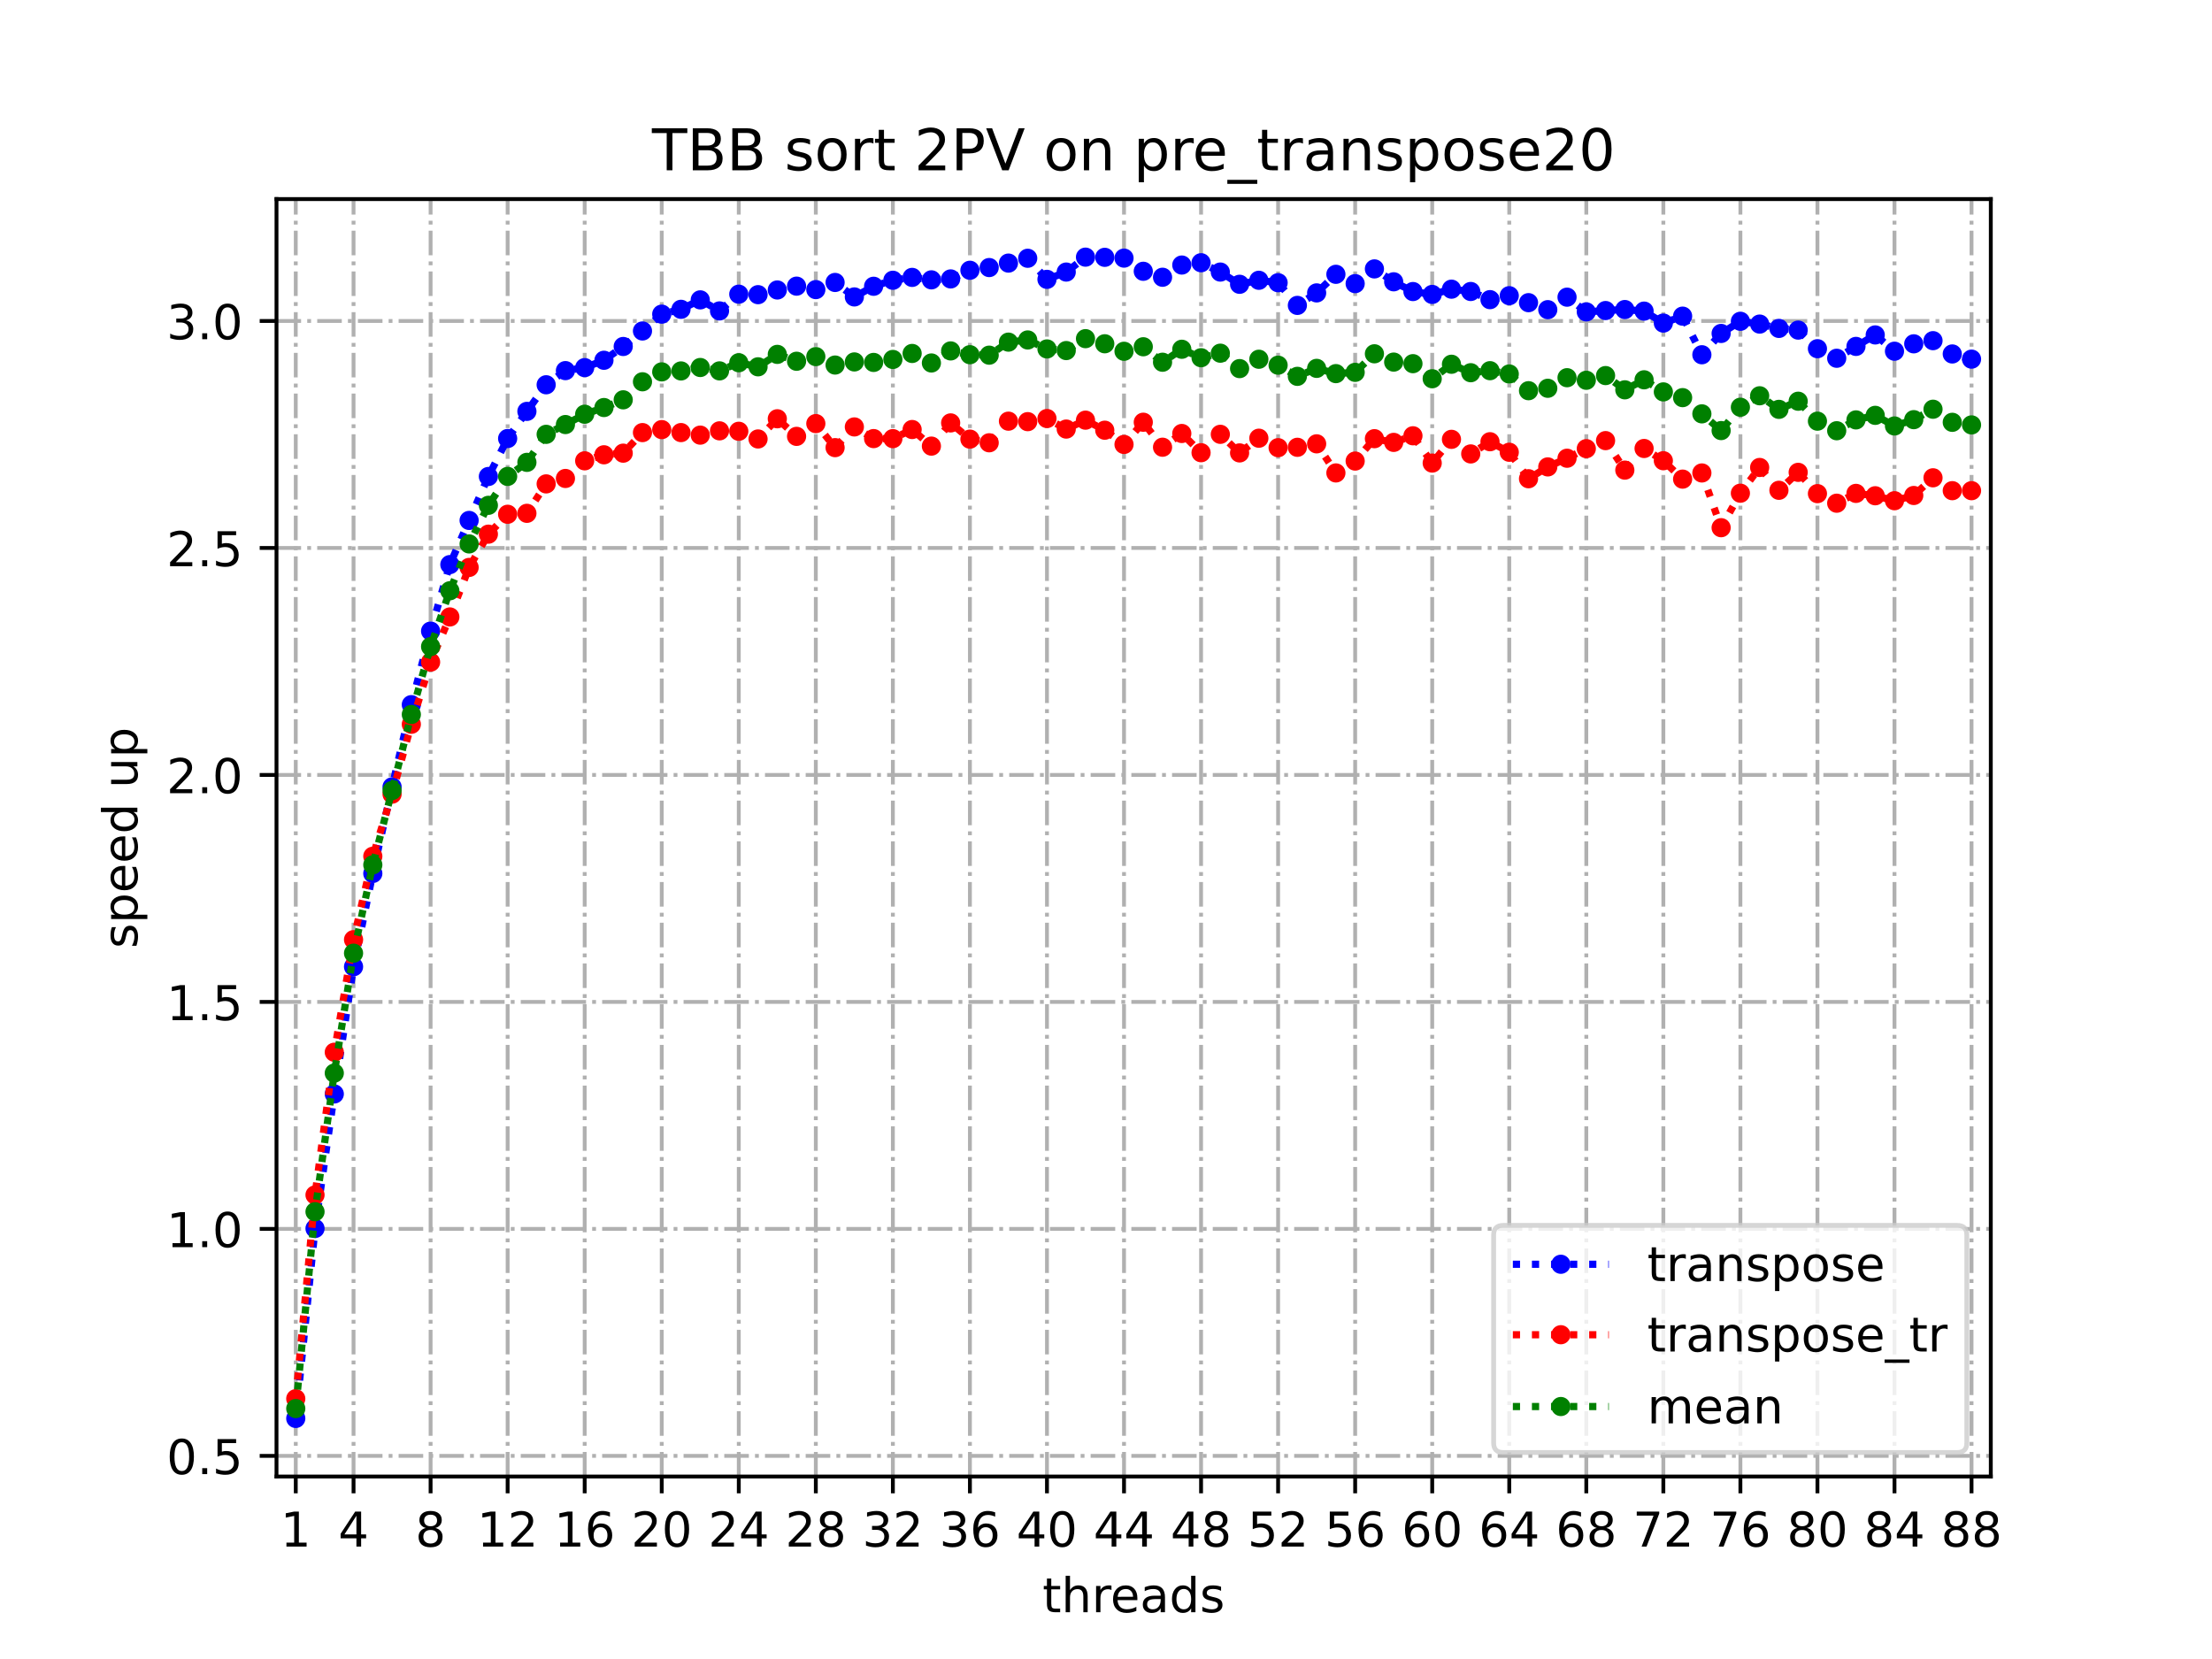 <?xml version="1.0" encoding="utf-8" standalone="no"?>
<!DOCTYPE svg PUBLIC "-//W3C//DTD SVG 1.1//EN"
  "http://www.w3.org/Graphics/SVG/1.1/DTD/svg11.dtd">
<!-- Created with matplotlib (https://matplotlib.org/) -->
<svg height="345.6pt" version="1.1" viewBox="0 0 460.8 345.6" width="460.8pt" xmlns="http://www.w3.org/2000/svg" xmlns:xlink="http://www.w3.org/1999/xlink">
 <defs>
  <style type="text/css">
*{stroke-linecap:butt;stroke-linejoin:round;}
  </style>
 </defs>
 <g id="figure_1">
  <g id="patch_1">
   <path d="M 0 345.6 
L 460.8 345.6 
L 460.8 0 
L 0 0 
z
" style="fill:#ffffff;"/>
  </g>
  <g id="axes_1">
   <g id="patch_2">
    <path d="M 57.6 307.584 
L 414.72 307.584 
L 414.72 41.472 
L 57.6 41.472 
z
" style="fill:#ffffff;"/>
   </g>
   <g id="matplotlib.axis_1">
    <g id="xtick_1">
     <g id="line2d_1">
      <path clip-path="url(#p359cc0b67a)" d="M 61.613 307.584 
L 61.613 41.472 
" style="fill:none;stroke:#b0b0b0;stroke-dasharray:5.12,1.28,0.8,1.28;stroke-dashoffset:0;stroke-width:0.8;"/>
     </g>
     <g id="line2d_2">
      <defs>
       <path d="M 0 0 
L 0 3.5 
" id="meea10f568c" style="stroke:#000000;stroke-width:0.8;"/>
      </defs>
      <g>
       <use style="stroke:#000000;stroke-width:0.8;" x="61.613" xlink:href="#meea10f568c" y="307.584"/>
      </g>
     </g>
     <g id="text_1">
      <!-- 1 -->
      <defs>
       <path d="M 12.406 8.297 
L 28.516 8.297 
L 28.516 63.922 
L 10.984 60.406 
L 10.984 69.391 
L 28.422 72.906 
L 38.281 72.906 
L 38.281 8.297 
L 54.391 8.297 
L 54.391 0 
L 12.406 0 
z
" id="DejaVuSans-49"/>
      </defs>
      <g transform="translate(58.431 322.182)scale(0.1 -0.1)">
       <use xlink:href="#DejaVuSans-49"/>
      </g>
     </g>
    </g>
    <g id="xtick_2">
     <g id="line2d_3">
      <path clip-path="url(#p359cc0b67a)" d="M 73.65 307.584 
L 73.65 41.472 
" style="fill:none;stroke:#b0b0b0;stroke-dasharray:5.12,1.28,0.8,1.28;stroke-dashoffset:0;stroke-width:0.8;"/>
     </g>
     <g id="line2d_4">
      <g>
       <use style="stroke:#000000;stroke-width:0.8;" x="73.65" xlink:href="#meea10f568c" y="307.584"/>
      </g>
     </g>
     <g id="text_2">
      <!-- 4 -->
      <defs>
       <path d="M 37.797 64.312 
L 12.891 25.391 
L 37.797 25.391 
z
M 35.203 72.906 
L 47.609 72.906 
L 47.609 25.391 
L 58.016 25.391 
L 58.016 17.188 
L 47.609 17.188 
L 47.609 0 
L 37.797 0 
L 37.797 17.188 
L 4.891 17.188 
L 4.891 26.703 
z
" id="DejaVuSans-52"/>
      </defs>
      <g transform="translate(70.469 322.182)scale(0.1 -0.1)">
       <use xlink:href="#DejaVuSans-52"/>
      </g>
     </g>
    </g>
    <g id="xtick_3">
     <g id="line2d_5">
      <path clip-path="url(#p359cc0b67a)" d="M 89.701 307.584 
L 89.701 41.472 
" style="fill:none;stroke:#b0b0b0;stroke-dasharray:5.12,1.28,0.8,1.28;stroke-dashoffset:0;stroke-width:0.8;"/>
     </g>
     <g id="line2d_6">
      <g>
       <use style="stroke:#000000;stroke-width:0.8;" x="89.701" xlink:href="#meea10f568c" y="307.584"/>
      </g>
     </g>
     <g id="text_3">
      <!-- 8 -->
      <defs>
       <path d="M 31.781 34.625 
Q 24.75 34.625 20.719 30.859 
Q 16.703 27.094 16.703 20.516 
Q 16.703 13.922 20.719 10.156 
Q 24.75 6.391 31.781 6.391 
Q 38.812 6.391 42.859 10.172 
Q 46.922 13.969 46.922 20.516 
Q 46.922 27.094 42.891 30.859 
Q 38.875 34.625 31.781 34.625 
z
M 21.922 38.812 
Q 15.578 40.375 12.031 44.719 
Q 8.5 49.078 8.5 55.328 
Q 8.5 64.062 14.719 69.141 
Q 20.953 74.219 31.781 74.219 
Q 42.672 74.219 48.875 69.141 
Q 55.078 64.062 55.078 55.328 
Q 55.078 49.078 51.531 44.719 
Q 48 40.375 41.703 38.812 
Q 48.828 37.156 52.797 32.312 
Q 56.781 27.484 56.781 20.516 
Q 56.781 9.906 50.312 4.234 
Q 43.844 -1.422 31.781 -1.422 
Q 19.734 -1.422 13.25 4.234 
Q 6.781 9.906 6.781 20.516 
Q 6.781 27.484 10.781 32.312 
Q 14.797 37.156 21.922 38.812 
z
M 18.312 54.391 
Q 18.312 48.734 21.844 45.562 
Q 25.391 42.391 31.781 42.391 
Q 38.141 42.391 41.719 45.562 
Q 45.312 48.734 45.312 54.391 
Q 45.312 60.062 41.719 63.234 
Q 38.141 66.406 31.781 66.406 
Q 25.391 66.406 21.844 63.234 
Q 18.312 60.062 18.312 54.391 
z
" id="DejaVuSans-56"/>
      </defs>
      <g transform="translate(86.519 322.182)scale(0.1 -0.1)">
       <use xlink:href="#DejaVuSans-56"/>
      </g>
     </g>
    </g>
    <g id="xtick_4">
     <g id="line2d_7">
      <path clip-path="url(#p359cc0b67a)" d="M 105.751 307.584 
L 105.751 41.472 
" style="fill:none;stroke:#b0b0b0;stroke-dasharray:5.12,1.28,0.8,1.28;stroke-dashoffset:0;stroke-width:0.8;"/>
     </g>
     <g id="line2d_8">
      <g>
       <use style="stroke:#000000;stroke-width:0.8;" x="105.751" xlink:href="#meea10f568c" y="307.584"/>
      </g>
     </g>
     <g id="text_4">
      <!-- 12 -->
      <defs>
       <path d="M 19.188 8.297 
L 53.609 8.297 
L 53.609 0 
L 7.328 0 
L 7.328 8.297 
Q 12.938 14.109 22.625 23.891 
Q 32.328 33.688 34.812 36.531 
Q 39.547 41.844 41.422 45.531 
Q 43.312 49.219 43.312 52.781 
Q 43.312 58.594 39.234 62.25 
Q 35.156 65.922 28.609 65.922 
Q 23.969 65.922 18.812 64.312 
Q 13.672 62.703 7.812 59.422 
L 7.812 69.391 
Q 13.766 71.781 18.938 73 
Q 24.125 74.219 28.422 74.219 
Q 39.75 74.219 46.484 68.547 
Q 53.219 62.891 53.219 53.422 
Q 53.219 48.922 51.531 44.891 
Q 49.859 40.875 45.406 35.406 
Q 44.188 33.984 37.641 27.219 
Q 31.109 20.453 19.188 8.297 
z
" id="DejaVuSans-50"/>
      </defs>
      <g transform="translate(99.389 322.182)scale(0.1 -0.1)">
       <use xlink:href="#DejaVuSans-49"/>
       <use x="63.623" xlink:href="#DejaVuSans-50"/>
      </g>
     </g>
    </g>
    <g id="xtick_5">
     <g id="line2d_9">
      <path clip-path="url(#p359cc0b67a)" d="M 121.801 307.584 
L 121.801 41.472 
" style="fill:none;stroke:#b0b0b0;stroke-dasharray:5.12,1.28,0.8,1.28;stroke-dashoffset:0;stroke-width:0.8;"/>
     </g>
     <g id="line2d_10">
      <g>
       <use style="stroke:#000000;stroke-width:0.8;" x="121.801" xlink:href="#meea10f568c" y="307.584"/>
      </g>
     </g>
     <g id="text_5">
      <!-- 16 -->
      <defs>
       <path d="M 33.016 40.375 
Q 26.375 40.375 22.484 35.828 
Q 18.609 31.297 18.609 23.391 
Q 18.609 15.531 22.484 10.953 
Q 26.375 6.391 33.016 6.391 
Q 39.656 6.391 43.531 10.953 
Q 47.406 15.531 47.406 23.391 
Q 47.406 31.297 43.531 35.828 
Q 39.656 40.375 33.016 40.375 
z
M 52.594 71.297 
L 52.594 62.312 
Q 48.875 64.062 45.094 64.984 
Q 41.312 65.922 37.594 65.922 
Q 27.828 65.922 22.672 59.328 
Q 17.531 52.734 16.797 39.406 
Q 19.672 43.656 24.016 45.922 
Q 28.375 48.188 33.594 48.188 
Q 44.578 48.188 50.953 41.516 
Q 57.328 34.859 57.328 23.391 
Q 57.328 12.156 50.688 5.359 
Q 44.047 -1.422 33.016 -1.422 
Q 20.359 -1.422 13.672 8.266 
Q 6.984 17.969 6.984 36.375 
Q 6.984 53.656 15.188 63.938 
Q 23.391 74.219 37.203 74.219 
Q 40.922 74.219 44.703 73.484 
Q 48.484 72.75 52.594 71.297 
z
" id="DejaVuSans-54"/>
      </defs>
      <g transform="translate(115.439 322.182)scale(0.1 -0.1)">
       <use xlink:href="#DejaVuSans-49"/>
       <use x="63.623" xlink:href="#DejaVuSans-54"/>
      </g>
     </g>
    </g>
    <g id="xtick_6">
     <g id="line2d_11">
      <path clip-path="url(#p359cc0b67a)" d="M 137.852 307.584 
L 137.852 41.472 
" style="fill:none;stroke:#b0b0b0;stroke-dasharray:5.12,1.28,0.8,1.28;stroke-dashoffset:0;stroke-width:0.8;"/>
     </g>
     <g id="line2d_12">
      <g>
       <use style="stroke:#000000;stroke-width:0.8;" x="137.852" xlink:href="#meea10f568c" y="307.584"/>
      </g>
     </g>
     <g id="text_6">
      <!-- 20 -->
      <defs>
       <path d="M 31.781 66.406 
Q 24.172 66.406 20.328 58.906 
Q 16.5 51.422 16.5 36.375 
Q 16.5 21.391 20.328 13.891 
Q 24.172 6.391 31.781 6.391 
Q 39.453 6.391 43.281 13.891 
Q 47.125 21.391 47.125 36.375 
Q 47.125 51.422 43.281 58.906 
Q 39.453 66.406 31.781 66.406 
z
M 31.781 74.219 
Q 44.047 74.219 50.516 64.516 
Q 56.984 54.828 56.984 36.375 
Q 56.984 17.969 50.516 8.266 
Q 44.047 -1.422 31.781 -1.422 
Q 19.531 -1.422 13.062 8.266 
Q 6.594 17.969 6.594 36.375 
Q 6.594 54.828 13.062 64.516 
Q 19.531 74.219 31.781 74.219 
z
" id="DejaVuSans-48"/>
      </defs>
      <g transform="translate(131.489 322.182)scale(0.1 -0.1)">
       <use xlink:href="#DejaVuSans-50"/>
       <use x="63.623" xlink:href="#DejaVuSans-48"/>
      </g>
     </g>
    </g>
    <g id="xtick_7">
     <g id="line2d_13">
      <path clip-path="url(#p359cc0b67a)" d="M 153.902 307.584 
L 153.902 41.472 
" style="fill:none;stroke:#b0b0b0;stroke-dasharray:5.12,1.28,0.8,1.28;stroke-dashoffset:0;stroke-width:0.8;"/>
     </g>
     <g id="line2d_14">
      <g>
       <use style="stroke:#000000;stroke-width:0.8;" x="153.902" xlink:href="#meea10f568c" y="307.584"/>
      </g>
     </g>
     <g id="text_7">
      <!-- 24 -->
      <g transform="translate(147.54 322.182)scale(0.1 -0.1)">
       <use xlink:href="#DejaVuSans-50"/>
       <use x="63.623" xlink:href="#DejaVuSans-52"/>
      </g>
     </g>
    </g>
    <g id="xtick_8">
     <g id="line2d_15">
      <path clip-path="url(#p359cc0b67a)" d="M 169.952 307.584 
L 169.952 41.472 
" style="fill:none;stroke:#b0b0b0;stroke-dasharray:5.12,1.28,0.8,1.28;stroke-dashoffset:0;stroke-width:0.8;"/>
     </g>
     <g id="line2d_16">
      <g>
       <use style="stroke:#000000;stroke-width:0.8;" x="169.952" xlink:href="#meea10f568c" y="307.584"/>
      </g>
     </g>
     <g id="text_8">
      <!-- 28 -->
      <g transform="translate(163.59 322.182)scale(0.1 -0.1)">
       <use xlink:href="#DejaVuSans-50"/>
       <use x="63.623" xlink:href="#DejaVuSans-56"/>
      </g>
     </g>
    </g>
    <g id="xtick_9">
     <g id="line2d_17">
      <path clip-path="url(#p359cc0b67a)" d="M 186.003 307.584 
L 186.003 41.472 
" style="fill:none;stroke:#b0b0b0;stroke-dasharray:5.12,1.28,0.8,1.28;stroke-dashoffset:0;stroke-width:0.8;"/>
     </g>
     <g id="line2d_18">
      <g>
       <use style="stroke:#000000;stroke-width:0.8;" x="186.003" xlink:href="#meea10f568c" y="307.584"/>
      </g>
     </g>
     <g id="text_9">
      <!-- 32 -->
      <defs>
       <path d="M 40.578 39.312 
Q 47.656 37.797 51.625 33 
Q 55.609 28.219 55.609 21.188 
Q 55.609 10.406 48.188 4.484 
Q 40.766 -1.422 27.094 -1.422 
Q 22.516 -1.422 17.656 -0.516 
Q 12.797 0.391 7.625 2.203 
L 7.625 11.719 
Q 11.719 9.328 16.594 8.109 
Q 21.484 6.891 26.812 6.891 
Q 36.078 6.891 40.938 10.547 
Q 45.797 14.203 45.797 21.188 
Q 45.797 27.641 41.281 31.266 
Q 36.766 34.906 28.719 34.906 
L 20.219 34.906 
L 20.219 43.016 
L 29.109 43.016 
Q 36.375 43.016 40.234 45.922 
Q 44.094 48.828 44.094 54.297 
Q 44.094 59.906 40.109 62.906 
Q 36.141 65.922 28.719 65.922 
Q 24.656 65.922 20.016 65.031 
Q 15.375 64.156 9.812 62.312 
L 9.812 71.094 
Q 15.438 72.656 20.344 73.438 
Q 25.25 74.219 29.594 74.219 
Q 40.828 74.219 47.359 69.109 
Q 53.906 64.016 53.906 55.328 
Q 53.906 49.266 50.438 45.094 
Q 46.969 40.922 40.578 39.312 
z
" id="DejaVuSans-51"/>
      </defs>
      <g transform="translate(179.64 322.182)scale(0.1 -0.1)">
       <use xlink:href="#DejaVuSans-51"/>
       <use x="63.623" xlink:href="#DejaVuSans-50"/>
      </g>
     </g>
    </g>
    <g id="xtick_10">
     <g id="line2d_19">
      <path clip-path="url(#p359cc0b67a)" d="M 202.053 307.584 
L 202.053 41.472 
" style="fill:none;stroke:#b0b0b0;stroke-dasharray:5.12,1.28,0.8,1.28;stroke-dashoffset:0;stroke-width:0.8;"/>
     </g>
     <g id="line2d_20">
      <g>
       <use style="stroke:#000000;stroke-width:0.8;" x="202.053" xlink:href="#meea10f568c" y="307.584"/>
      </g>
     </g>
     <g id="text_10">
      <!-- 36 -->
      <g transform="translate(195.691 322.182)scale(0.1 -0.1)">
       <use xlink:href="#DejaVuSans-51"/>
       <use x="63.623" xlink:href="#DejaVuSans-54"/>
      </g>
     </g>
    </g>
    <g id="xtick_11">
     <g id="line2d_21">
      <path clip-path="url(#p359cc0b67a)" d="M 218.103 307.584 
L 218.103 41.472 
" style="fill:none;stroke:#b0b0b0;stroke-dasharray:5.12,1.28,0.8,1.28;stroke-dashoffset:0;stroke-width:0.8;"/>
     </g>
     <g id="line2d_22">
      <g>
       <use style="stroke:#000000;stroke-width:0.8;" x="218.103" xlink:href="#meea10f568c" y="307.584"/>
      </g>
     </g>
     <g id="text_11">
      <!-- 40 -->
      <g transform="translate(211.741 322.182)scale(0.1 -0.1)">
       <use xlink:href="#DejaVuSans-52"/>
       <use x="63.623" xlink:href="#DejaVuSans-48"/>
      </g>
     </g>
    </g>
    <g id="xtick_12">
     <g id="line2d_23">
      <path clip-path="url(#p359cc0b67a)" d="M 234.154 307.584 
L 234.154 41.472 
" style="fill:none;stroke:#b0b0b0;stroke-dasharray:5.12,1.28,0.8,1.28;stroke-dashoffset:0;stroke-width:0.8;"/>
     </g>
     <g id="line2d_24">
      <g>
       <use style="stroke:#000000;stroke-width:0.8;" x="234.154" xlink:href="#meea10f568c" y="307.584"/>
      </g>
     </g>
     <g id="text_12">
      <!-- 44 -->
      <g transform="translate(227.791 322.182)scale(0.1 -0.1)">
       <use xlink:href="#DejaVuSans-52"/>
       <use x="63.623" xlink:href="#DejaVuSans-52"/>
      </g>
     </g>
    </g>
    <g id="xtick_13">
     <g id="line2d_25">
      <path clip-path="url(#p359cc0b67a)" d="M 250.204 307.584 
L 250.204 41.472 
" style="fill:none;stroke:#b0b0b0;stroke-dasharray:5.12,1.28,0.8,1.28;stroke-dashoffset:0;stroke-width:0.8;"/>
     </g>
     <g id="line2d_26">
      <g>
       <use style="stroke:#000000;stroke-width:0.8;" x="250.204" xlink:href="#meea10f568c" y="307.584"/>
      </g>
     </g>
     <g id="text_13">
      <!-- 48 -->
      <g transform="translate(243.842 322.182)scale(0.1 -0.1)">
       <use xlink:href="#DejaVuSans-52"/>
       <use x="63.623" xlink:href="#DejaVuSans-56"/>
      </g>
     </g>
    </g>
    <g id="xtick_14">
     <g id="line2d_27">
      <path clip-path="url(#p359cc0b67a)" d="M 266.254 307.584 
L 266.254 41.472 
" style="fill:none;stroke:#b0b0b0;stroke-dasharray:5.12,1.28,0.8,1.28;stroke-dashoffset:0;stroke-width:0.8;"/>
     </g>
     <g id="line2d_28">
      <g>
       <use style="stroke:#000000;stroke-width:0.8;" x="266.254" xlink:href="#meea10f568c" y="307.584"/>
      </g>
     </g>
     <g id="text_14">
      <!-- 52 -->
      <defs>
       <path d="M 10.797 72.906 
L 49.516 72.906 
L 49.516 64.594 
L 19.828 64.594 
L 19.828 46.734 
Q 21.969 47.469 24.109 47.828 
Q 26.266 48.188 28.422 48.188 
Q 40.625 48.188 47.75 41.5 
Q 54.891 34.812 54.891 23.391 
Q 54.891 11.625 47.562 5.094 
Q 40.234 -1.422 26.906 -1.422 
Q 22.312 -1.422 17.547 -0.641 
Q 12.797 0.141 7.719 1.703 
L 7.719 11.625 
Q 12.109 9.234 16.797 8.062 
Q 21.484 6.891 26.703 6.891 
Q 35.156 6.891 40.078 11.328 
Q 45.016 15.766 45.016 23.391 
Q 45.016 31 40.078 35.438 
Q 35.156 39.891 26.703 39.891 
Q 22.75 39.891 18.812 39.016 
Q 14.891 38.141 10.797 36.281 
z
" id="DejaVuSans-53"/>
      </defs>
      <g transform="translate(259.892 322.182)scale(0.1 -0.1)">
       <use xlink:href="#DejaVuSans-53"/>
       <use x="63.623" xlink:href="#DejaVuSans-50"/>
      </g>
     </g>
    </g>
    <g id="xtick_15">
     <g id="line2d_29">
      <path clip-path="url(#p359cc0b67a)" d="M 282.305 307.584 
L 282.305 41.472 
" style="fill:none;stroke:#b0b0b0;stroke-dasharray:5.12,1.28,0.8,1.28;stroke-dashoffset:0;stroke-width:0.8;"/>
     </g>
     <g id="line2d_30">
      <g>
       <use style="stroke:#000000;stroke-width:0.8;" x="282.305" xlink:href="#meea10f568c" y="307.584"/>
      </g>
     </g>
     <g id="text_15">
      <!-- 56 -->
      <g transform="translate(275.942 322.182)scale(0.1 -0.1)">
       <use xlink:href="#DejaVuSans-53"/>
       <use x="63.623" xlink:href="#DejaVuSans-54"/>
      </g>
     </g>
    </g>
    <g id="xtick_16">
     <g id="line2d_31">
      <path clip-path="url(#p359cc0b67a)" d="M 298.355 307.584 
L 298.355 41.472 
" style="fill:none;stroke:#b0b0b0;stroke-dasharray:5.12,1.28,0.8,1.28;stroke-dashoffset:0;stroke-width:0.8;"/>
     </g>
     <g id="line2d_32">
      <g>
       <use style="stroke:#000000;stroke-width:0.8;" x="298.355" xlink:href="#meea10f568c" y="307.584"/>
      </g>
     </g>
     <g id="text_16">
      <!-- 60 -->
      <g transform="translate(291.993 322.182)scale(0.1 -0.1)">
       <use xlink:href="#DejaVuSans-54"/>
       <use x="63.623" xlink:href="#DejaVuSans-48"/>
      </g>
     </g>
    </g>
    <g id="xtick_17">
     <g id="line2d_33">
      <path clip-path="url(#p359cc0b67a)" d="M 314.405 307.584 
L 314.405 41.472 
" style="fill:none;stroke:#b0b0b0;stroke-dasharray:5.12,1.28,0.8,1.28;stroke-dashoffset:0;stroke-width:0.8;"/>
     </g>
     <g id="line2d_34">
      <g>
       <use style="stroke:#000000;stroke-width:0.8;" x="314.405" xlink:href="#meea10f568c" y="307.584"/>
      </g>
     </g>
     <g id="text_17">
      <!-- 64 -->
      <g transform="translate(308.043 322.182)scale(0.1 -0.1)">
       <use xlink:href="#DejaVuSans-54"/>
       <use x="63.623" xlink:href="#DejaVuSans-52"/>
      </g>
     </g>
    </g>
    <g id="xtick_18">
     <g id="line2d_35">
      <path clip-path="url(#p359cc0b67a)" d="M 330.456 307.584 
L 330.456 41.472 
" style="fill:none;stroke:#b0b0b0;stroke-dasharray:5.12,1.28,0.8,1.28;stroke-dashoffset:0;stroke-width:0.8;"/>
     </g>
     <g id="line2d_36">
      <g>
       <use style="stroke:#000000;stroke-width:0.8;" x="330.456" xlink:href="#meea10f568c" y="307.584"/>
      </g>
     </g>
     <g id="text_18">
      <!-- 68 -->
      <g transform="translate(324.093 322.182)scale(0.1 -0.1)">
       <use xlink:href="#DejaVuSans-54"/>
       <use x="63.623" xlink:href="#DejaVuSans-56"/>
      </g>
     </g>
    </g>
    <g id="xtick_19">
     <g id="line2d_37">
      <path clip-path="url(#p359cc0b67a)" d="M 346.506 307.584 
L 346.506 41.472 
" style="fill:none;stroke:#b0b0b0;stroke-dasharray:5.12,1.28,0.8,1.28;stroke-dashoffset:0;stroke-width:0.8;"/>
     </g>
     <g id="line2d_38">
      <g>
       <use style="stroke:#000000;stroke-width:0.8;" x="346.506" xlink:href="#meea10f568c" y="307.584"/>
      </g>
     </g>
     <g id="text_19">
      <!-- 72 -->
      <defs>
       <path d="M 8.203 72.906 
L 55.078 72.906 
L 55.078 68.703 
L 28.609 0 
L 18.312 0 
L 43.219 64.594 
L 8.203 64.594 
z
" id="DejaVuSans-55"/>
      </defs>
      <g transform="translate(340.144 322.182)scale(0.1 -0.1)">
       <use xlink:href="#DejaVuSans-55"/>
       <use x="63.623" xlink:href="#DejaVuSans-50"/>
      </g>
     </g>
    </g>
    <g id="xtick_20">
     <g id="line2d_39">
      <path clip-path="url(#p359cc0b67a)" d="M 362.556 307.584 
L 362.556 41.472 
" style="fill:none;stroke:#b0b0b0;stroke-dasharray:5.12,1.28,0.8,1.28;stroke-dashoffset:0;stroke-width:0.8;"/>
     </g>
     <g id="line2d_40">
      <g>
       <use style="stroke:#000000;stroke-width:0.8;" x="362.556" xlink:href="#meea10f568c" y="307.584"/>
      </g>
     </g>
     <g id="text_20">
      <!-- 76 -->
      <g transform="translate(356.194 322.182)scale(0.1 -0.1)">
       <use xlink:href="#DejaVuSans-55"/>
       <use x="63.623" xlink:href="#DejaVuSans-54"/>
      </g>
     </g>
    </g>
    <g id="xtick_21">
     <g id="line2d_41">
      <path clip-path="url(#p359cc0b67a)" d="M 378.607 307.584 
L 378.607 41.472 
" style="fill:none;stroke:#b0b0b0;stroke-dasharray:5.12,1.28,0.8,1.28;stroke-dashoffset:0;stroke-width:0.8;"/>
     </g>
     <g id="line2d_42">
      <g>
       <use style="stroke:#000000;stroke-width:0.8;" x="378.607" xlink:href="#meea10f568c" y="307.584"/>
      </g>
     </g>
     <g id="text_21">
      <!-- 80 -->
      <g transform="translate(372.244 322.182)scale(0.1 -0.1)">
       <use xlink:href="#DejaVuSans-56"/>
       <use x="63.623" xlink:href="#DejaVuSans-48"/>
      </g>
     </g>
    </g>
    <g id="xtick_22">
     <g id="line2d_43">
      <path clip-path="url(#p359cc0b67a)" d="M 394.657 307.584 
L 394.657 41.472 
" style="fill:none;stroke:#b0b0b0;stroke-dasharray:5.12,1.28,0.8,1.28;stroke-dashoffset:0;stroke-width:0.8;"/>
     </g>
     <g id="line2d_44">
      <g>
       <use style="stroke:#000000;stroke-width:0.8;" x="394.657" xlink:href="#meea10f568c" y="307.584"/>
      </g>
     </g>
     <g id="text_22">
      <!-- 84 -->
      <g transform="translate(388.295 322.182)scale(0.1 -0.1)">
       <use xlink:href="#DejaVuSans-56"/>
       <use x="63.623" xlink:href="#DejaVuSans-52"/>
      </g>
     </g>
    </g>
    <g id="xtick_23">
     <g id="line2d_45">
      <path clip-path="url(#p359cc0b67a)" d="M 410.707 307.584 
L 410.707 41.472 
" style="fill:none;stroke:#b0b0b0;stroke-dasharray:5.12,1.28,0.8,1.28;stroke-dashoffset:0;stroke-width:0.8;"/>
     </g>
     <g id="line2d_46">
      <g>
       <use style="stroke:#000000;stroke-width:0.8;" x="410.707" xlink:href="#meea10f568c" y="307.584"/>
      </g>
     </g>
     <g id="text_23">
      <!-- 88 -->
      <g transform="translate(404.345 322.182)scale(0.1 -0.1)">
       <use xlink:href="#DejaVuSans-56"/>
       <use x="63.623" xlink:href="#DejaVuSans-56"/>
      </g>
     </g>
    </g>
    <g id="text_24">
     <!-- threads -->
     <defs>
      <path d="M 18.312 70.219 
L 18.312 54.688 
L 36.812 54.688 
L 36.812 47.703 
L 18.312 47.703 
L 18.312 18.016 
Q 18.312 11.328 20.141 9.422 
Q 21.969 7.516 27.594 7.516 
L 36.812 7.516 
L 36.812 0 
L 27.594 0 
Q 17.188 0 13.234 3.875 
Q 9.281 7.766 9.281 18.016 
L 9.281 47.703 
L 2.688 47.703 
L 2.688 54.688 
L 9.281 54.688 
L 9.281 70.219 
z
" id="DejaVuSans-116"/>
      <path d="M 54.891 33.016 
L 54.891 0 
L 45.906 0 
L 45.906 32.719 
Q 45.906 40.484 42.875 44.328 
Q 39.844 48.188 33.797 48.188 
Q 26.516 48.188 22.312 43.547 
Q 18.109 38.922 18.109 30.906 
L 18.109 0 
L 9.078 0 
L 9.078 75.984 
L 18.109 75.984 
L 18.109 46.188 
Q 21.344 51.125 25.703 53.562 
Q 30.078 56 35.797 56 
Q 45.219 56 50.047 50.172 
Q 54.891 44.344 54.891 33.016 
z
" id="DejaVuSans-104"/>
      <path d="M 41.109 46.297 
Q 39.594 47.172 37.812 47.578 
Q 36.031 48 33.891 48 
Q 26.266 48 22.188 43.047 
Q 18.109 38.094 18.109 28.812 
L 18.109 0 
L 9.078 0 
L 9.078 54.688 
L 18.109 54.688 
L 18.109 46.188 
Q 20.953 51.172 25.484 53.578 
Q 30.031 56 36.531 56 
Q 37.453 56 38.578 55.875 
Q 39.703 55.766 41.062 55.516 
z
" id="DejaVuSans-114"/>
      <path d="M 56.203 29.594 
L 56.203 25.203 
L 14.891 25.203 
Q 15.484 15.922 20.484 11.062 
Q 25.484 6.203 34.422 6.203 
Q 39.594 6.203 44.453 7.469 
Q 49.312 8.734 54.109 11.281 
L 54.109 2.781 
Q 49.266 0.734 44.188 -0.344 
Q 39.109 -1.422 33.891 -1.422 
Q 20.797 -1.422 13.156 6.188 
Q 5.516 13.812 5.516 26.812 
Q 5.516 40.234 12.766 48.109 
Q 20.016 56 32.328 56 
Q 43.359 56 49.781 48.891 
Q 56.203 41.797 56.203 29.594 
z
M 47.219 32.234 
Q 47.125 39.594 43.094 43.984 
Q 39.062 48.391 32.422 48.391 
Q 24.906 48.391 20.391 44.141 
Q 15.875 39.891 15.188 32.172 
z
" id="DejaVuSans-101"/>
      <path d="M 34.281 27.484 
Q 23.391 27.484 19.188 25 
Q 14.984 22.516 14.984 16.5 
Q 14.984 11.719 18.141 8.906 
Q 21.297 6.109 26.703 6.109 
Q 34.188 6.109 38.703 11.406 
Q 43.219 16.703 43.219 25.484 
L 43.219 27.484 
z
M 52.203 31.203 
L 52.203 0 
L 43.219 0 
L 43.219 8.297 
Q 40.141 3.328 35.547 0.953 
Q 30.953 -1.422 24.312 -1.422 
Q 15.922 -1.422 10.953 3.297 
Q 6 8.016 6 15.922 
Q 6 25.141 12.172 29.828 
Q 18.359 34.516 30.609 34.516 
L 43.219 34.516 
L 43.219 35.406 
Q 43.219 41.609 39.141 45 
Q 35.062 48.391 27.688 48.391 
Q 23 48.391 18.547 47.266 
Q 14.109 46.141 10.016 43.891 
L 10.016 52.203 
Q 14.938 54.109 19.578 55.047 
Q 24.219 56 28.609 56 
Q 40.484 56 46.344 49.844 
Q 52.203 43.703 52.203 31.203 
z
" id="DejaVuSans-97"/>
      <path d="M 45.406 46.391 
L 45.406 75.984 
L 54.391 75.984 
L 54.391 0 
L 45.406 0 
L 45.406 8.203 
Q 42.578 3.328 38.25 0.953 
Q 33.938 -1.422 27.875 -1.422 
Q 17.969 -1.422 11.734 6.484 
Q 5.516 14.406 5.516 27.297 
Q 5.516 40.188 11.734 48.094 
Q 17.969 56 27.875 56 
Q 33.938 56 38.25 53.625 
Q 42.578 51.266 45.406 46.391 
z
M 14.797 27.297 
Q 14.797 17.391 18.875 11.75 
Q 22.953 6.109 30.078 6.109 
Q 37.203 6.109 41.297 11.75 
Q 45.406 17.391 45.406 27.297 
Q 45.406 37.203 41.297 42.844 
Q 37.203 48.484 30.078 48.484 
Q 22.953 48.484 18.875 42.844 
Q 14.797 37.203 14.797 27.297 
z
" id="DejaVuSans-100"/>
      <path d="M 44.281 53.078 
L 44.281 44.578 
Q 40.484 46.531 36.375 47.5 
Q 32.281 48.484 27.875 48.484 
Q 21.188 48.484 17.844 46.438 
Q 14.5 44.391 14.5 40.281 
Q 14.5 37.156 16.891 35.375 
Q 19.281 33.594 26.516 31.984 
L 29.594 31.297 
Q 39.156 29.25 43.188 25.516 
Q 47.219 21.781 47.219 15.094 
Q 47.219 7.469 41.188 3.016 
Q 35.156 -1.422 24.609 -1.422 
Q 20.219 -1.422 15.453 -0.562 
Q 10.688 0.297 5.422 2 
L 5.422 11.281 
Q 10.406 8.688 15.234 7.391 
Q 20.062 6.109 24.812 6.109 
Q 31.156 6.109 34.562 8.281 
Q 37.984 10.453 37.984 14.406 
Q 37.984 18.062 35.516 20.016 
Q 33.062 21.969 24.703 23.781 
L 21.578 24.516 
Q 13.234 26.266 9.516 29.906 
Q 5.812 33.547 5.812 39.891 
Q 5.812 47.609 11.281 51.797 
Q 16.75 56 26.812 56 
Q 31.781 56 36.172 55.266 
Q 40.578 54.547 44.281 53.078 
z
" id="DejaVuSans-115"/>
     </defs>
     <g transform="translate(217.169 335.861)scale(0.1 -0.1)">
      <use xlink:href="#DejaVuSans-116"/>
      <use x="39.209" xlink:href="#DejaVuSans-104"/>
      <use x="102.588" xlink:href="#DejaVuSans-114"/>
      <use x="141.451" xlink:href="#DejaVuSans-101"/>
      <use x="202.975" xlink:href="#DejaVuSans-97"/>
      <use x="264.254" xlink:href="#DejaVuSans-100"/>
      <use x="327.73" xlink:href="#DejaVuSans-115"/>
     </g>
    </g>
   </g>
   <g id="matplotlib.axis_2">
    <g id="ytick_1">
     <g id="line2d_47">
      <path clip-path="url(#p359cc0b67a)" d="M 57.6 303.286 
L 414.72 303.286 
" style="fill:none;stroke:#b0b0b0;stroke-dasharray:5.12,1.28,0.8,1.28;stroke-dashoffset:0;stroke-width:0.8;"/>
     </g>
     <g id="line2d_48">
      <defs>
       <path d="M 0 0 
L -3.5 0 
" id="m62ee52c21d" style="stroke:#000000;stroke-width:0.8;"/>
      </defs>
      <g>
       <use style="stroke:#000000;stroke-width:0.8;" x="57.6" xlink:href="#m62ee52c21d" y="303.286"/>
      </g>
     </g>
     <g id="text_25">
      <!-- 0.5 -->
      <defs>
       <path d="M 10.688 12.406 
L 21 12.406 
L 21 0 
L 10.688 0 
z
" id="DejaVuSans-46"/>
      </defs>
      <g transform="translate(34.697 307.085)scale(0.1 -0.1)">
       <use xlink:href="#DejaVuSans-48"/>
       <use x="63.623" xlink:href="#DejaVuSans-46"/>
       <use x="95.41" xlink:href="#DejaVuSans-53"/>
      </g>
     </g>
    </g>
    <g id="ytick_2">
     <g id="line2d_49">
      <path clip-path="url(#p359cc0b67a)" d="M 57.6 256.002 
L 414.72 256.002 
" style="fill:none;stroke:#b0b0b0;stroke-dasharray:5.12,1.28,0.8,1.28;stroke-dashoffset:0;stroke-width:0.8;"/>
     </g>
     <g id="line2d_50">
      <g>
       <use style="stroke:#000000;stroke-width:0.8;" x="57.6" xlink:href="#m62ee52c21d" y="256.002"/>
      </g>
     </g>
     <g id="text_26">
      <!-- 1.0 -->
      <g transform="translate(34.697 259.802)scale(0.1 -0.1)">
       <use xlink:href="#DejaVuSans-49"/>
       <use x="63.623" xlink:href="#DejaVuSans-46"/>
       <use x="95.41" xlink:href="#DejaVuSans-48"/>
      </g>
     </g>
    </g>
    <g id="ytick_3">
     <g id="line2d_51">
      <path clip-path="url(#p359cc0b67a)" d="M 57.6 208.718 
L 414.72 208.718 
" style="fill:none;stroke:#b0b0b0;stroke-dasharray:5.12,1.28,0.8,1.28;stroke-dashoffset:0;stroke-width:0.8;"/>
     </g>
     <g id="line2d_52">
      <g>
       <use style="stroke:#000000;stroke-width:0.8;" x="57.6" xlink:href="#m62ee52c21d" y="208.718"/>
      </g>
     </g>
     <g id="text_27">
      <!-- 1.5 -->
      <g transform="translate(34.697 212.518)scale(0.1 -0.1)">
       <use xlink:href="#DejaVuSans-49"/>
       <use x="63.623" xlink:href="#DejaVuSans-46"/>
       <use x="95.41" xlink:href="#DejaVuSans-53"/>
      </g>
     </g>
    </g>
    <g id="ytick_4">
     <g id="line2d_53">
      <path clip-path="url(#p359cc0b67a)" d="M 57.6 161.435 
L 414.72 161.435 
" style="fill:none;stroke:#b0b0b0;stroke-dasharray:5.12,1.28,0.8,1.28;stroke-dashoffset:0;stroke-width:0.8;"/>
     </g>
     <g id="line2d_54">
      <g>
       <use style="stroke:#000000;stroke-width:0.8;" x="57.6" xlink:href="#m62ee52c21d" y="161.435"/>
      </g>
     </g>
     <g id="text_28">
      <!-- 2.0 -->
      <g transform="translate(34.697 165.234)scale(0.1 -0.1)">
       <use xlink:href="#DejaVuSans-50"/>
       <use x="63.623" xlink:href="#DejaVuSans-46"/>
       <use x="95.41" xlink:href="#DejaVuSans-48"/>
      </g>
     </g>
    </g>
    <g id="ytick_5">
     <g id="line2d_55">
      <path clip-path="url(#p359cc0b67a)" d="M 57.6 114.151 
L 414.72 114.151 
" style="fill:none;stroke:#b0b0b0;stroke-dasharray:5.12,1.28,0.8,1.28;stroke-dashoffset:0;stroke-width:0.8;"/>
     </g>
     <g id="line2d_56">
      <g>
       <use style="stroke:#000000;stroke-width:0.8;" x="57.6" xlink:href="#m62ee52c21d" y="114.151"/>
      </g>
     </g>
     <g id="text_29">
      <!-- 2.5 -->
      <g transform="translate(34.697 117.95)scale(0.1 -0.1)">
       <use xlink:href="#DejaVuSans-50"/>
       <use x="63.623" xlink:href="#DejaVuSans-46"/>
       <use x="95.41" xlink:href="#DejaVuSans-53"/>
      </g>
     </g>
    </g>
    <g id="ytick_6">
     <g id="line2d_57">
      <path clip-path="url(#p359cc0b67a)" d="M 57.6 66.867 
L 414.72 66.867 
" style="fill:none;stroke:#b0b0b0;stroke-dasharray:5.12,1.28,0.8,1.28;stroke-dashoffset:0;stroke-width:0.8;"/>
     </g>
     <g id="line2d_58">
      <g>
       <use style="stroke:#000000;stroke-width:0.8;" x="57.6" xlink:href="#m62ee52c21d" y="66.867"/>
      </g>
     </g>
     <g id="text_30">
      <!-- 3.0 -->
      <g transform="translate(34.697 70.666)scale(0.1 -0.1)">
       <use xlink:href="#DejaVuSans-51"/>
       <use x="63.623" xlink:href="#DejaVuSans-46"/>
       <use x="95.41" xlink:href="#DejaVuSans-48"/>
      </g>
     </g>
    </g>
    <g id="text_31">
     <!-- speed up -->
     <defs>
      <path d="M 18.109 8.203 
L 18.109 -20.797 
L 9.078 -20.797 
L 9.078 54.688 
L 18.109 54.688 
L 18.109 46.391 
Q 20.953 51.266 25.266 53.625 
Q 29.594 56 35.594 56 
Q 45.562 56 51.781 48.094 
Q 58.016 40.188 58.016 27.297 
Q 58.016 14.406 51.781 6.484 
Q 45.562 -1.422 35.594 -1.422 
Q 29.594 -1.422 25.266 0.953 
Q 20.953 3.328 18.109 8.203 
z
M 48.688 27.297 
Q 48.688 37.203 44.609 42.844 
Q 40.531 48.484 33.406 48.484 
Q 26.266 48.484 22.188 42.844 
Q 18.109 37.203 18.109 27.297 
Q 18.109 17.391 22.188 11.75 
Q 26.266 6.109 33.406 6.109 
Q 40.531 6.109 44.609 11.75 
Q 48.688 17.391 48.688 27.297 
z
" id="DejaVuSans-112"/>
      <path id="DejaVuSans-32"/>
      <path d="M 8.5 21.578 
L 8.5 54.688 
L 17.484 54.688 
L 17.484 21.922 
Q 17.484 14.156 20.5 10.266 
Q 23.531 6.391 29.594 6.391 
Q 36.859 6.391 41.078 11.031 
Q 45.312 15.672 45.312 23.688 
L 45.312 54.688 
L 54.297 54.688 
L 54.297 0 
L 45.312 0 
L 45.312 8.406 
Q 42.047 3.422 37.719 1 
Q 33.406 -1.422 27.688 -1.422 
Q 18.266 -1.422 13.375 4.438 
Q 8.5 10.297 8.5 21.578 
z
M 31.109 56 
z
" id="DejaVuSans-117"/>
     </defs>
     <g transform="translate(28.617 197.566)rotate(-90)scale(0.1 -0.1)">
      <use xlink:href="#DejaVuSans-115"/>
      <use x="52.1" xlink:href="#DejaVuSans-112"/>
      <use x="115.576" xlink:href="#DejaVuSans-101"/>
      <use x="177.1" xlink:href="#DejaVuSans-101"/>
      <use x="238.623" xlink:href="#DejaVuSans-100"/>
      <use x="302.1" xlink:href="#DejaVuSans-32"/>
      <use x="333.887" xlink:href="#DejaVuSans-117"/>
      <use x="397.266" xlink:href="#DejaVuSans-112"/>
     </g>
    </g>
   </g>
   <g id="line2d_59">
    <path clip-path="url(#p359cc0b67a)" d="M 61.613 295.488 
L 65.625 255.917 
L 69.638 227.891 
L 73.65 201.389 
L 77.663 181.959 
L 81.676 163.922 
L 85.688 146.793 
L 89.701 131.472 
L 93.713 117.614 
L 97.726 108.415 
L 101.738 99.261 
L 105.751 91.353 
L 109.764 85.698 
L 113.776 80.155 
L 117.789 77.206 
L 121.801 76.585 
L 125.814 75.052 
L 129.827 72.178 
L 133.839 68.95 
L 137.852 65.445 
L 141.864 64.436 
L 145.877 62.468 
L 149.889 64.77 
L 153.902 61.284 
L 157.915 61.384 
L 161.927 60.408 
L 165.94 59.61 
L 169.952 60.331 
L 173.965 58.841 
L 177.978 61.856 
L 181.99 59.635 
L 186.003 58.384 
L 190.015 57.787 
L 194.028 58.298 
L 198.04 58.105 
L 202.053 56.302 
L 206.066 55.737 
L 210.078 54.807 
L 214.091 53.802 
L 218.103 58.196 
L 222.116 56.676 
L 226.129 53.568 
L 230.141 53.607 
L 234.154 53.771 
L 238.166 56.514 
L 242.179 57.757 
L 246.191 55.213 
L 250.204 54.732 
L 254.217 56.676 
L 258.229 59.223 
L 262.242 58.388 
L 266.254 58.894 
L 270.267 63.62 
L 274.28 61.016 
L 278.292 57.144 
L 282.305 59.086 
L 286.317 56.017 
L 290.33 58.704 
L 294.342 60.735 
L 298.355 61.335 
L 302.368 60.241 
L 306.38 60.723 
L 310.393 62.42 
L 314.405 61.599 
L 318.418 63.05 
L 322.431 64.508 
L 326.443 61.907 
L 330.456 64.974 
L 334.468 64.692 
L 338.481 64.482 
L 342.493 64.811 
L 346.506 67.302 
L 350.519 65.859 
L 354.531 73.902 
L 358.544 69.464 
L 362.556 66.93 
L 366.569 67.512 
L 370.582 68.414 
L 374.594 68.766 
L 378.607 72.64 
L 382.619 74.633 
L 386.632 72.162 
L 390.644 69.773 
L 394.657 73.166 
L 398.67 71.625 
L 402.682 70.966 
L 406.695 73.737 
L 410.707 74.816 
" style="fill:none;stroke:#0000ff;stroke-dasharray:1.5,2.475;stroke-dashoffset:0;stroke-width:1.5;"/>
    <defs>
     <path d="M 0 1.5 
C 0.398 1.5 0.779 1.342 1.061 1.061 
C 1.342 0.779 1.5 0.398 1.5 0 
C 1.5 -0.398 1.342 -0.779 1.061 -1.061 
C 0.779 -1.342 0.398 -1.5 0 -1.5 
C -0.398 -1.5 -0.779 -1.342 -1.061 -1.061 
C -1.342 -0.779 -1.5 -0.398 -1.5 0 
C -1.5 0.398 -1.342 0.779 -1.061 1.061 
C -0.779 1.342 -0.398 1.5 0 1.5 
z
" id="m6c2b15a4a0" style="stroke:#0000ff;"/>
    </defs>
    <g clip-path="url(#p359cc0b67a)">
     <use style="fill:#0000ff;stroke:#0000ff;" x="61.613" xlink:href="#m6c2b15a4a0" y="295.488"/>
     <use style="fill:#0000ff;stroke:#0000ff;" x="65.625" xlink:href="#m6c2b15a4a0" y="255.917"/>
     <use style="fill:#0000ff;stroke:#0000ff;" x="69.638" xlink:href="#m6c2b15a4a0" y="227.891"/>
     <use style="fill:#0000ff;stroke:#0000ff;" x="73.65" xlink:href="#m6c2b15a4a0" y="201.389"/>
     <use style="fill:#0000ff;stroke:#0000ff;" x="77.663" xlink:href="#m6c2b15a4a0" y="181.959"/>
     <use style="fill:#0000ff;stroke:#0000ff;" x="81.676" xlink:href="#m6c2b15a4a0" y="163.922"/>
     <use style="fill:#0000ff;stroke:#0000ff;" x="85.688" xlink:href="#m6c2b15a4a0" y="146.793"/>
     <use style="fill:#0000ff;stroke:#0000ff;" x="89.701" xlink:href="#m6c2b15a4a0" y="131.472"/>
     <use style="fill:#0000ff;stroke:#0000ff;" x="93.713" xlink:href="#m6c2b15a4a0" y="117.614"/>
     <use style="fill:#0000ff;stroke:#0000ff;" x="97.726" xlink:href="#m6c2b15a4a0" y="108.415"/>
     <use style="fill:#0000ff;stroke:#0000ff;" x="101.738" xlink:href="#m6c2b15a4a0" y="99.261"/>
     <use style="fill:#0000ff;stroke:#0000ff;" x="105.751" xlink:href="#m6c2b15a4a0" y="91.353"/>
     <use style="fill:#0000ff;stroke:#0000ff;" x="109.764" xlink:href="#m6c2b15a4a0" y="85.698"/>
     <use style="fill:#0000ff;stroke:#0000ff;" x="113.776" xlink:href="#m6c2b15a4a0" y="80.155"/>
     <use style="fill:#0000ff;stroke:#0000ff;" x="117.789" xlink:href="#m6c2b15a4a0" y="77.206"/>
     <use style="fill:#0000ff;stroke:#0000ff;" x="121.801" xlink:href="#m6c2b15a4a0" y="76.585"/>
     <use style="fill:#0000ff;stroke:#0000ff;" x="125.814" xlink:href="#m6c2b15a4a0" y="75.052"/>
     <use style="fill:#0000ff;stroke:#0000ff;" x="129.827" xlink:href="#m6c2b15a4a0" y="72.178"/>
     <use style="fill:#0000ff;stroke:#0000ff;" x="133.839" xlink:href="#m6c2b15a4a0" y="68.95"/>
     <use style="fill:#0000ff;stroke:#0000ff;" x="137.852" xlink:href="#m6c2b15a4a0" y="65.445"/>
     <use style="fill:#0000ff;stroke:#0000ff;" x="141.864" xlink:href="#m6c2b15a4a0" y="64.436"/>
     <use style="fill:#0000ff;stroke:#0000ff;" x="145.877" xlink:href="#m6c2b15a4a0" y="62.468"/>
     <use style="fill:#0000ff;stroke:#0000ff;" x="149.889" xlink:href="#m6c2b15a4a0" y="64.77"/>
     <use style="fill:#0000ff;stroke:#0000ff;" x="153.902" xlink:href="#m6c2b15a4a0" y="61.284"/>
     <use style="fill:#0000ff;stroke:#0000ff;" x="157.915" xlink:href="#m6c2b15a4a0" y="61.384"/>
     <use style="fill:#0000ff;stroke:#0000ff;" x="161.927" xlink:href="#m6c2b15a4a0" y="60.408"/>
     <use style="fill:#0000ff;stroke:#0000ff;" x="165.94" xlink:href="#m6c2b15a4a0" y="59.61"/>
     <use style="fill:#0000ff;stroke:#0000ff;" x="169.952" xlink:href="#m6c2b15a4a0" y="60.331"/>
     <use style="fill:#0000ff;stroke:#0000ff;" x="173.965" xlink:href="#m6c2b15a4a0" y="58.841"/>
     <use style="fill:#0000ff;stroke:#0000ff;" x="177.978" xlink:href="#m6c2b15a4a0" y="61.856"/>
     <use style="fill:#0000ff;stroke:#0000ff;" x="181.99" xlink:href="#m6c2b15a4a0" y="59.635"/>
     <use style="fill:#0000ff;stroke:#0000ff;" x="186.003" xlink:href="#m6c2b15a4a0" y="58.384"/>
     <use style="fill:#0000ff;stroke:#0000ff;" x="190.015" xlink:href="#m6c2b15a4a0" y="57.787"/>
     <use style="fill:#0000ff;stroke:#0000ff;" x="194.028" xlink:href="#m6c2b15a4a0" y="58.298"/>
     <use style="fill:#0000ff;stroke:#0000ff;" x="198.04" xlink:href="#m6c2b15a4a0" y="58.105"/>
     <use style="fill:#0000ff;stroke:#0000ff;" x="202.053" xlink:href="#m6c2b15a4a0" y="56.302"/>
     <use style="fill:#0000ff;stroke:#0000ff;" x="206.066" xlink:href="#m6c2b15a4a0" y="55.737"/>
     <use style="fill:#0000ff;stroke:#0000ff;" x="210.078" xlink:href="#m6c2b15a4a0" y="54.807"/>
     <use style="fill:#0000ff;stroke:#0000ff;" x="214.091" xlink:href="#m6c2b15a4a0" y="53.802"/>
     <use style="fill:#0000ff;stroke:#0000ff;" x="218.103" xlink:href="#m6c2b15a4a0" y="58.196"/>
     <use style="fill:#0000ff;stroke:#0000ff;" x="222.116" xlink:href="#m6c2b15a4a0" y="56.676"/>
     <use style="fill:#0000ff;stroke:#0000ff;" x="226.129" xlink:href="#m6c2b15a4a0" y="53.568"/>
     <use style="fill:#0000ff;stroke:#0000ff;" x="230.141" xlink:href="#m6c2b15a4a0" y="53.607"/>
     <use style="fill:#0000ff;stroke:#0000ff;" x="234.154" xlink:href="#m6c2b15a4a0" y="53.771"/>
     <use style="fill:#0000ff;stroke:#0000ff;" x="238.166" xlink:href="#m6c2b15a4a0" y="56.514"/>
     <use style="fill:#0000ff;stroke:#0000ff;" x="242.179" xlink:href="#m6c2b15a4a0" y="57.757"/>
     <use style="fill:#0000ff;stroke:#0000ff;" x="246.191" xlink:href="#m6c2b15a4a0" y="55.213"/>
     <use style="fill:#0000ff;stroke:#0000ff;" x="250.204" xlink:href="#m6c2b15a4a0" y="54.732"/>
     <use style="fill:#0000ff;stroke:#0000ff;" x="254.217" xlink:href="#m6c2b15a4a0" y="56.676"/>
     <use style="fill:#0000ff;stroke:#0000ff;" x="258.229" xlink:href="#m6c2b15a4a0" y="59.223"/>
     <use style="fill:#0000ff;stroke:#0000ff;" x="262.242" xlink:href="#m6c2b15a4a0" y="58.388"/>
     <use style="fill:#0000ff;stroke:#0000ff;" x="266.254" xlink:href="#m6c2b15a4a0" y="58.894"/>
     <use style="fill:#0000ff;stroke:#0000ff;" x="270.267" xlink:href="#m6c2b15a4a0" y="63.62"/>
     <use style="fill:#0000ff;stroke:#0000ff;" x="274.28" xlink:href="#m6c2b15a4a0" y="61.016"/>
     <use style="fill:#0000ff;stroke:#0000ff;" x="278.292" xlink:href="#m6c2b15a4a0" y="57.144"/>
     <use style="fill:#0000ff;stroke:#0000ff;" x="282.305" xlink:href="#m6c2b15a4a0" y="59.086"/>
     <use style="fill:#0000ff;stroke:#0000ff;" x="286.317" xlink:href="#m6c2b15a4a0" y="56.017"/>
     <use style="fill:#0000ff;stroke:#0000ff;" x="290.33" xlink:href="#m6c2b15a4a0" y="58.704"/>
     <use style="fill:#0000ff;stroke:#0000ff;" x="294.342" xlink:href="#m6c2b15a4a0" y="60.735"/>
     <use style="fill:#0000ff;stroke:#0000ff;" x="298.355" xlink:href="#m6c2b15a4a0" y="61.335"/>
     <use style="fill:#0000ff;stroke:#0000ff;" x="302.368" xlink:href="#m6c2b15a4a0" y="60.241"/>
     <use style="fill:#0000ff;stroke:#0000ff;" x="306.38" xlink:href="#m6c2b15a4a0" y="60.723"/>
     <use style="fill:#0000ff;stroke:#0000ff;" x="310.393" xlink:href="#m6c2b15a4a0" y="62.42"/>
     <use style="fill:#0000ff;stroke:#0000ff;" x="314.405" xlink:href="#m6c2b15a4a0" y="61.599"/>
     <use style="fill:#0000ff;stroke:#0000ff;" x="318.418" xlink:href="#m6c2b15a4a0" y="63.05"/>
     <use style="fill:#0000ff;stroke:#0000ff;" x="322.431" xlink:href="#m6c2b15a4a0" y="64.508"/>
     <use style="fill:#0000ff;stroke:#0000ff;" x="326.443" xlink:href="#m6c2b15a4a0" y="61.907"/>
     <use style="fill:#0000ff;stroke:#0000ff;" x="330.456" xlink:href="#m6c2b15a4a0" y="64.974"/>
     <use style="fill:#0000ff;stroke:#0000ff;" x="334.468" xlink:href="#m6c2b15a4a0" y="64.692"/>
     <use style="fill:#0000ff;stroke:#0000ff;" x="338.481" xlink:href="#m6c2b15a4a0" y="64.482"/>
     <use style="fill:#0000ff;stroke:#0000ff;" x="342.493" xlink:href="#m6c2b15a4a0" y="64.811"/>
     <use style="fill:#0000ff;stroke:#0000ff;" x="346.506" xlink:href="#m6c2b15a4a0" y="67.302"/>
     <use style="fill:#0000ff;stroke:#0000ff;" x="350.519" xlink:href="#m6c2b15a4a0" y="65.859"/>
     <use style="fill:#0000ff;stroke:#0000ff;" x="354.531" xlink:href="#m6c2b15a4a0" y="73.902"/>
     <use style="fill:#0000ff;stroke:#0000ff;" x="358.544" xlink:href="#m6c2b15a4a0" y="69.464"/>
     <use style="fill:#0000ff;stroke:#0000ff;" x="362.556" xlink:href="#m6c2b15a4a0" y="66.93"/>
     <use style="fill:#0000ff;stroke:#0000ff;" x="366.569" xlink:href="#m6c2b15a4a0" y="67.512"/>
     <use style="fill:#0000ff;stroke:#0000ff;" x="370.582" xlink:href="#m6c2b15a4a0" y="68.414"/>
     <use style="fill:#0000ff;stroke:#0000ff;" x="374.594" xlink:href="#m6c2b15a4a0" y="68.766"/>
     <use style="fill:#0000ff;stroke:#0000ff;" x="378.607" xlink:href="#m6c2b15a4a0" y="72.64"/>
     <use style="fill:#0000ff;stroke:#0000ff;" x="382.619" xlink:href="#m6c2b15a4a0" y="74.633"/>
     <use style="fill:#0000ff;stroke:#0000ff;" x="386.632" xlink:href="#m6c2b15a4a0" y="72.162"/>
     <use style="fill:#0000ff;stroke:#0000ff;" x="390.644" xlink:href="#m6c2b15a4a0" y="69.773"/>
     <use style="fill:#0000ff;stroke:#0000ff;" x="394.657" xlink:href="#m6c2b15a4a0" y="73.166"/>
     <use style="fill:#0000ff;stroke:#0000ff;" x="398.67" xlink:href="#m6c2b15a4a0" y="71.625"/>
     <use style="fill:#0000ff;stroke:#0000ff;" x="402.682" xlink:href="#m6c2b15a4a0" y="70.966"/>
     <use style="fill:#0000ff;stroke:#0000ff;" x="406.695" xlink:href="#m6c2b15a4a0" y="73.737"/>
     <use style="fill:#0000ff;stroke:#0000ff;" x="410.707" xlink:href="#m6c2b15a4a0" y="74.816"/>
    </g>
   </g>
   <g id="line2d_60">
    <path clip-path="url(#p359cc0b67a)" d="M 61.613 291.376 
L 65.625 248.934 
L 69.638 219.199 
L 73.65 195.748 
L 77.663 178.375 
L 81.676 165.434 
L 85.688 150.879 
L 89.701 137.931 
L 93.713 128.521 
L 97.726 118.206 
L 101.738 111.277 
L 105.751 107.133 
L 109.764 106.936 
L 113.776 100.803 
L 117.789 99.673 
L 121.801 95.997 
L 125.814 94.741 
L 129.827 94.402 
L 133.839 90.117 
L 137.852 89.494 
L 141.864 90.114 
L 145.877 90.646 
L 149.889 89.753 
L 153.902 89.842 
L 157.915 91.444 
L 161.927 87.238 
L 165.94 90.904 
L 169.952 88.243 
L 173.965 93.25 
L 177.978 88.938 
L 181.99 91.366 
L 186.003 91.376 
L 190.015 89.477 
L 194.028 92.933 
L 198.04 88.1 
L 202.053 91.478 
L 206.066 92.24 
L 210.078 87.738 
L 214.091 87.837 
L 218.103 87.187 
L 222.116 89.384 
L 226.129 87.527 
L 230.141 89.621 
L 234.154 92.586 
L 238.166 87.958 
L 242.179 93.164 
L 246.191 90.303 
L 250.204 94.307 
L 254.217 90.477 
L 258.229 94.351 
L 262.242 91.287 
L 266.254 93.259 
L 270.267 93.181 
L 274.28 92.459 
L 278.292 98.521 
L 282.305 96.047 
L 286.317 91.386 
L 290.33 92.158 
L 294.342 90.782 
L 298.355 96.465 
L 302.368 91.521 
L 306.38 94.563 
L 310.393 92.019 
L 314.405 94.214 
L 318.418 99.729 
L 322.431 97.264 
L 326.443 95.458 
L 330.456 93.462 
L 334.468 91.789 
L 338.481 97.935 
L 342.493 93.427 
L 346.506 95.977 
L 350.519 99.81 
L 354.531 98.526 
L 358.544 109.928 
L 362.556 102.743 
L 366.569 97.383 
L 370.582 102.138 
L 374.594 98.398 
L 378.607 102.834 
L 382.619 104.827 
L 386.632 102.782 
L 390.644 103.277 
L 394.657 104.309 
L 398.67 103.22 
L 402.682 99.534 
L 406.695 102.217 
L 410.707 102.218 
" style="fill:none;stroke:#ff0000;stroke-dasharray:1.5,2.475;stroke-dashoffset:0;stroke-width:1.5;"/>
    <defs>
     <path d="M 0 1.5 
C 0.398 1.5 0.779 1.342 1.061 1.061 
C 1.342 0.779 1.5 0.398 1.5 0 
C 1.5 -0.398 1.342 -0.779 1.061 -1.061 
C 0.779 -1.342 0.398 -1.5 0 -1.5 
C -0.398 -1.5 -0.779 -1.342 -1.061 -1.061 
C -1.342 -0.779 -1.5 -0.398 -1.5 0 
C -1.5 0.398 -1.342 0.779 -1.061 1.061 
C -0.779 1.342 -0.398 1.5 0 1.5 
z
" id="m7c8fbf98a5" style="stroke:#ff0000;"/>
    </defs>
    <g clip-path="url(#p359cc0b67a)">
     <use style="fill:#ff0000;stroke:#ff0000;" x="61.613" xlink:href="#m7c8fbf98a5" y="291.376"/>
     <use style="fill:#ff0000;stroke:#ff0000;" x="65.625" xlink:href="#m7c8fbf98a5" y="248.934"/>
     <use style="fill:#ff0000;stroke:#ff0000;" x="69.638" xlink:href="#m7c8fbf98a5" y="219.199"/>
     <use style="fill:#ff0000;stroke:#ff0000;" x="73.65" xlink:href="#m7c8fbf98a5" y="195.748"/>
     <use style="fill:#ff0000;stroke:#ff0000;" x="77.663" xlink:href="#m7c8fbf98a5" y="178.375"/>
     <use style="fill:#ff0000;stroke:#ff0000;" x="81.676" xlink:href="#m7c8fbf98a5" y="165.434"/>
     <use style="fill:#ff0000;stroke:#ff0000;" x="85.688" xlink:href="#m7c8fbf98a5" y="150.879"/>
     <use style="fill:#ff0000;stroke:#ff0000;" x="89.701" xlink:href="#m7c8fbf98a5" y="137.931"/>
     <use style="fill:#ff0000;stroke:#ff0000;" x="93.713" xlink:href="#m7c8fbf98a5" y="128.521"/>
     <use style="fill:#ff0000;stroke:#ff0000;" x="97.726" xlink:href="#m7c8fbf98a5" y="118.206"/>
     <use style="fill:#ff0000;stroke:#ff0000;" x="101.738" xlink:href="#m7c8fbf98a5" y="111.277"/>
     <use style="fill:#ff0000;stroke:#ff0000;" x="105.751" xlink:href="#m7c8fbf98a5" y="107.133"/>
     <use style="fill:#ff0000;stroke:#ff0000;" x="109.764" xlink:href="#m7c8fbf98a5" y="106.936"/>
     <use style="fill:#ff0000;stroke:#ff0000;" x="113.776" xlink:href="#m7c8fbf98a5" y="100.803"/>
     <use style="fill:#ff0000;stroke:#ff0000;" x="117.789" xlink:href="#m7c8fbf98a5" y="99.673"/>
     <use style="fill:#ff0000;stroke:#ff0000;" x="121.801" xlink:href="#m7c8fbf98a5" y="95.997"/>
     <use style="fill:#ff0000;stroke:#ff0000;" x="125.814" xlink:href="#m7c8fbf98a5" y="94.741"/>
     <use style="fill:#ff0000;stroke:#ff0000;" x="129.827" xlink:href="#m7c8fbf98a5" y="94.402"/>
     <use style="fill:#ff0000;stroke:#ff0000;" x="133.839" xlink:href="#m7c8fbf98a5" y="90.117"/>
     <use style="fill:#ff0000;stroke:#ff0000;" x="137.852" xlink:href="#m7c8fbf98a5" y="89.494"/>
     <use style="fill:#ff0000;stroke:#ff0000;" x="141.864" xlink:href="#m7c8fbf98a5" y="90.114"/>
     <use style="fill:#ff0000;stroke:#ff0000;" x="145.877" xlink:href="#m7c8fbf98a5" y="90.646"/>
     <use style="fill:#ff0000;stroke:#ff0000;" x="149.889" xlink:href="#m7c8fbf98a5" y="89.753"/>
     <use style="fill:#ff0000;stroke:#ff0000;" x="153.902" xlink:href="#m7c8fbf98a5" y="89.842"/>
     <use style="fill:#ff0000;stroke:#ff0000;" x="157.915" xlink:href="#m7c8fbf98a5" y="91.444"/>
     <use style="fill:#ff0000;stroke:#ff0000;" x="161.927" xlink:href="#m7c8fbf98a5" y="87.238"/>
     <use style="fill:#ff0000;stroke:#ff0000;" x="165.94" xlink:href="#m7c8fbf98a5" y="90.904"/>
     <use style="fill:#ff0000;stroke:#ff0000;" x="169.952" xlink:href="#m7c8fbf98a5" y="88.243"/>
     <use style="fill:#ff0000;stroke:#ff0000;" x="173.965" xlink:href="#m7c8fbf98a5" y="93.25"/>
     <use style="fill:#ff0000;stroke:#ff0000;" x="177.978" xlink:href="#m7c8fbf98a5" y="88.938"/>
     <use style="fill:#ff0000;stroke:#ff0000;" x="181.99" xlink:href="#m7c8fbf98a5" y="91.366"/>
     <use style="fill:#ff0000;stroke:#ff0000;" x="186.003" xlink:href="#m7c8fbf98a5" y="91.376"/>
     <use style="fill:#ff0000;stroke:#ff0000;" x="190.015" xlink:href="#m7c8fbf98a5" y="89.477"/>
     <use style="fill:#ff0000;stroke:#ff0000;" x="194.028" xlink:href="#m7c8fbf98a5" y="92.933"/>
     <use style="fill:#ff0000;stroke:#ff0000;" x="198.04" xlink:href="#m7c8fbf98a5" y="88.1"/>
     <use style="fill:#ff0000;stroke:#ff0000;" x="202.053" xlink:href="#m7c8fbf98a5" y="91.478"/>
     <use style="fill:#ff0000;stroke:#ff0000;" x="206.066" xlink:href="#m7c8fbf98a5" y="92.24"/>
     <use style="fill:#ff0000;stroke:#ff0000;" x="210.078" xlink:href="#m7c8fbf98a5" y="87.738"/>
     <use style="fill:#ff0000;stroke:#ff0000;" x="214.091" xlink:href="#m7c8fbf98a5" y="87.837"/>
     <use style="fill:#ff0000;stroke:#ff0000;" x="218.103" xlink:href="#m7c8fbf98a5" y="87.187"/>
     <use style="fill:#ff0000;stroke:#ff0000;" x="222.116" xlink:href="#m7c8fbf98a5" y="89.384"/>
     <use style="fill:#ff0000;stroke:#ff0000;" x="226.129" xlink:href="#m7c8fbf98a5" y="87.527"/>
     <use style="fill:#ff0000;stroke:#ff0000;" x="230.141" xlink:href="#m7c8fbf98a5" y="89.621"/>
     <use style="fill:#ff0000;stroke:#ff0000;" x="234.154" xlink:href="#m7c8fbf98a5" y="92.586"/>
     <use style="fill:#ff0000;stroke:#ff0000;" x="238.166" xlink:href="#m7c8fbf98a5" y="87.958"/>
     <use style="fill:#ff0000;stroke:#ff0000;" x="242.179" xlink:href="#m7c8fbf98a5" y="93.164"/>
     <use style="fill:#ff0000;stroke:#ff0000;" x="246.191" xlink:href="#m7c8fbf98a5" y="90.303"/>
     <use style="fill:#ff0000;stroke:#ff0000;" x="250.204" xlink:href="#m7c8fbf98a5" y="94.307"/>
     <use style="fill:#ff0000;stroke:#ff0000;" x="254.217" xlink:href="#m7c8fbf98a5" y="90.477"/>
     <use style="fill:#ff0000;stroke:#ff0000;" x="258.229" xlink:href="#m7c8fbf98a5" y="94.351"/>
     <use style="fill:#ff0000;stroke:#ff0000;" x="262.242" xlink:href="#m7c8fbf98a5" y="91.287"/>
     <use style="fill:#ff0000;stroke:#ff0000;" x="266.254" xlink:href="#m7c8fbf98a5" y="93.259"/>
     <use style="fill:#ff0000;stroke:#ff0000;" x="270.267" xlink:href="#m7c8fbf98a5" y="93.181"/>
     <use style="fill:#ff0000;stroke:#ff0000;" x="274.28" xlink:href="#m7c8fbf98a5" y="92.459"/>
     <use style="fill:#ff0000;stroke:#ff0000;" x="278.292" xlink:href="#m7c8fbf98a5" y="98.521"/>
     <use style="fill:#ff0000;stroke:#ff0000;" x="282.305" xlink:href="#m7c8fbf98a5" y="96.047"/>
     <use style="fill:#ff0000;stroke:#ff0000;" x="286.317" xlink:href="#m7c8fbf98a5" y="91.386"/>
     <use style="fill:#ff0000;stroke:#ff0000;" x="290.33" xlink:href="#m7c8fbf98a5" y="92.158"/>
     <use style="fill:#ff0000;stroke:#ff0000;" x="294.342" xlink:href="#m7c8fbf98a5" y="90.782"/>
     <use style="fill:#ff0000;stroke:#ff0000;" x="298.355" xlink:href="#m7c8fbf98a5" y="96.465"/>
     <use style="fill:#ff0000;stroke:#ff0000;" x="302.368" xlink:href="#m7c8fbf98a5" y="91.521"/>
     <use style="fill:#ff0000;stroke:#ff0000;" x="306.38" xlink:href="#m7c8fbf98a5" y="94.563"/>
     <use style="fill:#ff0000;stroke:#ff0000;" x="310.393" xlink:href="#m7c8fbf98a5" y="92.019"/>
     <use style="fill:#ff0000;stroke:#ff0000;" x="314.405" xlink:href="#m7c8fbf98a5" y="94.214"/>
     <use style="fill:#ff0000;stroke:#ff0000;" x="318.418" xlink:href="#m7c8fbf98a5" y="99.729"/>
     <use style="fill:#ff0000;stroke:#ff0000;" x="322.431" xlink:href="#m7c8fbf98a5" y="97.264"/>
     <use style="fill:#ff0000;stroke:#ff0000;" x="326.443" xlink:href="#m7c8fbf98a5" y="95.458"/>
     <use style="fill:#ff0000;stroke:#ff0000;" x="330.456" xlink:href="#m7c8fbf98a5" y="93.462"/>
     <use style="fill:#ff0000;stroke:#ff0000;" x="334.468" xlink:href="#m7c8fbf98a5" y="91.789"/>
     <use style="fill:#ff0000;stroke:#ff0000;" x="338.481" xlink:href="#m7c8fbf98a5" y="97.935"/>
     <use style="fill:#ff0000;stroke:#ff0000;" x="342.493" xlink:href="#m7c8fbf98a5" y="93.427"/>
     <use style="fill:#ff0000;stroke:#ff0000;" x="346.506" xlink:href="#m7c8fbf98a5" y="95.977"/>
     <use style="fill:#ff0000;stroke:#ff0000;" x="350.519" xlink:href="#m7c8fbf98a5" y="99.81"/>
     <use style="fill:#ff0000;stroke:#ff0000;" x="354.531" xlink:href="#m7c8fbf98a5" y="98.526"/>
     <use style="fill:#ff0000;stroke:#ff0000;" x="358.544" xlink:href="#m7c8fbf98a5" y="109.928"/>
     <use style="fill:#ff0000;stroke:#ff0000;" x="362.556" xlink:href="#m7c8fbf98a5" y="102.743"/>
     <use style="fill:#ff0000;stroke:#ff0000;" x="366.569" xlink:href="#m7c8fbf98a5" y="97.383"/>
     <use style="fill:#ff0000;stroke:#ff0000;" x="370.582" xlink:href="#m7c8fbf98a5" y="102.138"/>
     <use style="fill:#ff0000;stroke:#ff0000;" x="374.594" xlink:href="#m7c8fbf98a5" y="98.398"/>
     <use style="fill:#ff0000;stroke:#ff0000;" x="378.607" xlink:href="#m7c8fbf98a5" y="102.834"/>
     <use style="fill:#ff0000;stroke:#ff0000;" x="382.619" xlink:href="#m7c8fbf98a5" y="104.827"/>
     <use style="fill:#ff0000;stroke:#ff0000;" x="386.632" xlink:href="#m7c8fbf98a5" y="102.782"/>
     <use style="fill:#ff0000;stroke:#ff0000;" x="390.644" xlink:href="#m7c8fbf98a5" y="103.277"/>
     <use style="fill:#ff0000;stroke:#ff0000;" x="394.657" xlink:href="#m7c8fbf98a5" y="104.309"/>
     <use style="fill:#ff0000;stroke:#ff0000;" x="398.67" xlink:href="#m7c8fbf98a5" y="103.22"/>
     <use style="fill:#ff0000;stroke:#ff0000;" x="402.682" xlink:href="#m7c8fbf98a5" y="99.534"/>
     <use style="fill:#ff0000;stroke:#ff0000;" x="406.695" xlink:href="#m7c8fbf98a5" y="102.217"/>
     <use style="fill:#ff0000;stroke:#ff0000;" x="410.707" xlink:href="#m7c8fbf98a5" y="102.218"/>
    </g>
   </g>
   <g id="line2d_61">
    <path clip-path="url(#p359cc0b67a)" d="M 61.613 293.432 
L 65.625 252.425 
L 69.638 223.545 
L 73.65 198.568 
L 77.663 180.167 
L 81.676 164.678 
L 85.688 148.836 
L 89.701 134.701 
L 93.713 123.068 
L 97.726 113.31 
L 101.738 105.269 
L 105.751 99.243 
L 109.764 96.317 
L 113.776 90.479 
L 117.789 88.44 
L 121.801 86.291 
L 125.814 84.896 
L 129.827 83.29 
L 133.839 79.533 
L 137.852 77.47 
L 141.864 77.275 
L 145.877 76.557 
L 149.889 77.262 
L 153.902 75.563 
L 157.915 76.414 
L 161.927 73.823 
L 165.94 75.257 
L 169.952 74.287 
L 173.965 76.045 
L 177.978 75.397 
L 181.99 75.5 
L 186.003 74.88 
L 190.015 73.632 
L 194.028 75.615 
L 198.04 73.103 
L 202.053 73.89 
L 206.066 73.989 
L 210.078 71.273 
L 214.091 70.819 
L 218.103 72.691 
L 222.116 73.03 
L 226.129 70.547 
L 230.141 71.614 
L 234.154 73.179 
L 238.166 72.236 
L 242.179 75.46 
L 246.191 72.758 
L 250.204 74.519 
L 254.217 73.576 
L 258.229 76.787 
L 262.242 74.838 
L 266.254 76.076 
L 270.267 78.4 
L 274.28 76.738 
L 278.292 77.833 
L 282.305 77.567 
L 286.317 73.702 
L 290.33 75.431 
L 294.342 75.759 
L 298.355 78.9 
L 302.368 75.881 
L 306.38 77.643 
L 310.393 77.22 
L 314.405 77.907 
L 318.418 81.39 
L 322.431 80.886 
L 326.443 78.682 
L 330.456 79.218 
L 334.468 78.24 
L 338.481 81.208 
L 342.493 79.119 
L 346.506 81.64 
L 350.519 82.834 
L 354.531 86.214 
L 358.544 89.696 
L 362.556 84.836 
L 366.569 82.448 
L 370.582 85.276 
L 374.594 83.582 
L 378.607 87.737 
L 382.619 89.73 
L 386.632 87.472 
L 390.644 86.525 
L 394.657 88.737 
L 398.67 87.423 
L 402.682 85.25 
L 406.695 87.977 
L 410.707 88.517 
" style="fill:none;stroke:#008000;stroke-dasharray:1.5,2.475;stroke-dashoffset:0;stroke-width:1.5;"/>
    <defs>
     <path d="M 0 1.5 
C 0.398 1.5 0.779 1.342 1.061 1.061 
C 1.342 0.779 1.5 0.398 1.5 0 
C 1.5 -0.398 1.342 -0.779 1.061 -1.061 
C 0.779 -1.342 0.398 -1.5 0 -1.5 
C -0.398 -1.5 -0.779 -1.342 -1.061 -1.061 
C -1.342 -0.779 -1.5 -0.398 -1.5 0 
C -1.5 0.398 -1.342 0.779 -1.061 1.061 
C -0.779 1.342 -0.398 1.5 0 1.5 
z
" id="md45d363f27" style="stroke:#008000;"/>
    </defs>
    <g clip-path="url(#p359cc0b67a)">
     <use style="fill:#008000;stroke:#008000;" x="61.613" xlink:href="#md45d363f27" y="293.432"/>
     <use style="fill:#008000;stroke:#008000;" x="65.625" xlink:href="#md45d363f27" y="252.425"/>
     <use style="fill:#008000;stroke:#008000;" x="69.638" xlink:href="#md45d363f27" y="223.545"/>
     <use style="fill:#008000;stroke:#008000;" x="73.65" xlink:href="#md45d363f27" y="198.568"/>
     <use style="fill:#008000;stroke:#008000;" x="77.663" xlink:href="#md45d363f27" y="180.167"/>
     <use style="fill:#008000;stroke:#008000;" x="81.676" xlink:href="#md45d363f27" y="164.678"/>
     <use style="fill:#008000;stroke:#008000;" x="85.688" xlink:href="#md45d363f27" y="148.836"/>
     <use style="fill:#008000;stroke:#008000;" x="89.701" xlink:href="#md45d363f27" y="134.701"/>
     <use style="fill:#008000;stroke:#008000;" x="93.713" xlink:href="#md45d363f27" y="123.068"/>
     <use style="fill:#008000;stroke:#008000;" x="97.726" xlink:href="#md45d363f27" y="113.31"/>
     <use style="fill:#008000;stroke:#008000;" x="101.738" xlink:href="#md45d363f27" y="105.269"/>
     <use style="fill:#008000;stroke:#008000;" x="105.751" xlink:href="#md45d363f27" y="99.243"/>
     <use style="fill:#008000;stroke:#008000;" x="109.764" xlink:href="#md45d363f27" y="96.317"/>
     <use style="fill:#008000;stroke:#008000;" x="113.776" xlink:href="#md45d363f27" y="90.479"/>
     <use style="fill:#008000;stroke:#008000;" x="117.789" xlink:href="#md45d363f27" y="88.44"/>
     <use style="fill:#008000;stroke:#008000;" x="121.801" xlink:href="#md45d363f27" y="86.291"/>
     <use style="fill:#008000;stroke:#008000;" x="125.814" xlink:href="#md45d363f27" y="84.896"/>
     <use style="fill:#008000;stroke:#008000;" x="129.827" xlink:href="#md45d363f27" y="83.29"/>
     <use style="fill:#008000;stroke:#008000;" x="133.839" xlink:href="#md45d363f27" y="79.533"/>
     <use style="fill:#008000;stroke:#008000;" x="137.852" xlink:href="#md45d363f27" y="77.47"/>
     <use style="fill:#008000;stroke:#008000;" x="141.864" xlink:href="#md45d363f27" y="77.275"/>
     <use style="fill:#008000;stroke:#008000;" x="145.877" xlink:href="#md45d363f27" y="76.557"/>
     <use style="fill:#008000;stroke:#008000;" x="149.889" xlink:href="#md45d363f27" y="77.262"/>
     <use style="fill:#008000;stroke:#008000;" x="153.902" xlink:href="#md45d363f27" y="75.563"/>
     <use style="fill:#008000;stroke:#008000;" x="157.915" xlink:href="#md45d363f27" y="76.414"/>
     <use style="fill:#008000;stroke:#008000;" x="161.927" xlink:href="#md45d363f27" y="73.823"/>
     <use style="fill:#008000;stroke:#008000;" x="165.94" xlink:href="#md45d363f27" y="75.257"/>
     <use style="fill:#008000;stroke:#008000;" x="169.952" xlink:href="#md45d363f27" y="74.287"/>
     <use style="fill:#008000;stroke:#008000;" x="173.965" xlink:href="#md45d363f27" y="76.045"/>
     <use style="fill:#008000;stroke:#008000;" x="177.978" xlink:href="#md45d363f27" y="75.397"/>
     <use style="fill:#008000;stroke:#008000;" x="181.99" xlink:href="#md45d363f27" y="75.5"/>
     <use style="fill:#008000;stroke:#008000;" x="186.003" xlink:href="#md45d363f27" y="74.88"/>
     <use style="fill:#008000;stroke:#008000;" x="190.015" xlink:href="#md45d363f27" y="73.632"/>
     <use style="fill:#008000;stroke:#008000;" x="194.028" xlink:href="#md45d363f27" y="75.615"/>
     <use style="fill:#008000;stroke:#008000;" x="198.04" xlink:href="#md45d363f27" y="73.103"/>
     <use style="fill:#008000;stroke:#008000;" x="202.053" xlink:href="#md45d363f27" y="73.89"/>
     <use style="fill:#008000;stroke:#008000;" x="206.066" xlink:href="#md45d363f27" y="73.989"/>
     <use style="fill:#008000;stroke:#008000;" x="210.078" xlink:href="#md45d363f27" y="71.273"/>
     <use style="fill:#008000;stroke:#008000;" x="214.091" xlink:href="#md45d363f27" y="70.819"/>
     <use style="fill:#008000;stroke:#008000;" x="218.103" xlink:href="#md45d363f27" y="72.691"/>
     <use style="fill:#008000;stroke:#008000;" x="222.116" xlink:href="#md45d363f27" y="73.03"/>
     <use style="fill:#008000;stroke:#008000;" x="226.129" xlink:href="#md45d363f27" y="70.547"/>
     <use style="fill:#008000;stroke:#008000;" x="230.141" xlink:href="#md45d363f27" y="71.614"/>
     <use style="fill:#008000;stroke:#008000;" x="234.154" xlink:href="#md45d363f27" y="73.179"/>
     <use style="fill:#008000;stroke:#008000;" x="238.166" xlink:href="#md45d363f27" y="72.236"/>
     <use style="fill:#008000;stroke:#008000;" x="242.179" xlink:href="#md45d363f27" y="75.46"/>
     <use style="fill:#008000;stroke:#008000;" x="246.191" xlink:href="#md45d363f27" y="72.758"/>
     <use style="fill:#008000;stroke:#008000;" x="250.204" xlink:href="#md45d363f27" y="74.519"/>
     <use style="fill:#008000;stroke:#008000;" x="254.217" xlink:href="#md45d363f27" y="73.576"/>
     <use style="fill:#008000;stroke:#008000;" x="258.229" xlink:href="#md45d363f27" y="76.787"/>
     <use style="fill:#008000;stroke:#008000;" x="262.242" xlink:href="#md45d363f27" y="74.838"/>
     <use style="fill:#008000;stroke:#008000;" x="266.254" xlink:href="#md45d363f27" y="76.076"/>
     <use style="fill:#008000;stroke:#008000;" x="270.267" xlink:href="#md45d363f27" y="78.4"/>
     <use style="fill:#008000;stroke:#008000;" x="274.28" xlink:href="#md45d363f27" y="76.738"/>
     <use style="fill:#008000;stroke:#008000;" x="278.292" xlink:href="#md45d363f27" y="77.833"/>
     <use style="fill:#008000;stroke:#008000;" x="282.305" xlink:href="#md45d363f27" y="77.567"/>
     <use style="fill:#008000;stroke:#008000;" x="286.317" xlink:href="#md45d363f27" y="73.702"/>
     <use style="fill:#008000;stroke:#008000;" x="290.33" xlink:href="#md45d363f27" y="75.431"/>
     <use style="fill:#008000;stroke:#008000;" x="294.342" xlink:href="#md45d363f27" y="75.759"/>
     <use style="fill:#008000;stroke:#008000;" x="298.355" xlink:href="#md45d363f27" y="78.9"/>
     <use style="fill:#008000;stroke:#008000;" x="302.368" xlink:href="#md45d363f27" y="75.881"/>
     <use style="fill:#008000;stroke:#008000;" x="306.38" xlink:href="#md45d363f27" y="77.643"/>
     <use style="fill:#008000;stroke:#008000;" x="310.393" xlink:href="#md45d363f27" y="77.22"/>
     <use style="fill:#008000;stroke:#008000;" x="314.405" xlink:href="#md45d363f27" y="77.907"/>
     <use style="fill:#008000;stroke:#008000;" x="318.418" xlink:href="#md45d363f27" y="81.39"/>
     <use style="fill:#008000;stroke:#008000;" x="322.431" xlink:href="#md45d363f27" y="80.886"/>
     <use style="fill:#008000;stroke:#008000;" x="326.443" xlink:href="#md45d363f27" y="78.682"/>
     <use style="fill:#008000;stroke:#008000;" x="330.456" xlink:href="#md45d363f27" y="79.218"/>
     <use style="fill:#008000;stroke:#008000;" x="334.468" xlink:href="#md45d363f27" y="78.24"/>
     <use style="fill:#008000;stroke:#008000;" x="338.481" xlink:href="#md45d363f27" y="81.208"/>
     <use style="fill:#008000;stroke:#008000;" x="342.493" xlink:href="#md45d363f27" y="79.119"/>
     <use style="fill:#008000;stroke:#008000;" x="346.506" xlink:href="#md45d363f27" y="81.64"/>
     <use style="fill:#008000;stroke:#008000;" x="350.519" xlink:href="#md45d363f27" y="82.834"/>
     <use style="fill:#008000;stroke:#008000;" x="354.531" xlink:href="#md45d363f27" y="86.214"/>
     <use style="fill:#008000;stroke:#008000;" x="358.544" xlink:href="#md45d363f27" y="89.696"/>
     <use style="fill:#008000;stroke:#008000;" x="362.556" xlink:href="#md45d363f27" y="84.836"/>
     <use style="fill:#008000;stroke:#008000;" x="366.569" xlink:href="#md45d363f27" y="82.448"/>
     <use style="fill:#008000;stroke:#008000;" x="370.582" xlink:href="#md45d363f27" y="85.276"/>
     <use style="fill:#008000;stroke:#008000;" x="374.594" xlink:href="#md45d363f27" y="83.582"/>
     <use style="fill:#008000;stroke:#008000;" x="378.607" xlink:href="#md45d363f27" y="87.737"/>
     <use style="fill:#008000;stroke:#008000;" x="382.619" xlink:href="#md45d363f27" y="89.73"/>
     <use style="fill:#008000;stroke:#008000;" x="386.632" xlink:href="#md45d363f27" y="87.472"/>
     <use style="fill:#008000;stroke:#008000;" x="390.644" xlink:href="#md45d363f27" y="86.525"/>
     <use style="fill:#008000;stroke:#008000;" x="394.657" xlink:href="#md45d363f27" y="88.737"/>
     <use style="fill:#008000;stroke:#008000;" x="398.67" xlink:href="#md45d363f27" y="87.423"/>
     <use style="fill:#008000;stroke:#008000;" x="402.682" xlink:href="#md45d363f27" y="85.25"/>
     <use style="fill:#008000;stroke:#008000;" x="406.695" xlink:href="#md45d363f27" y="87.977"/>
     <use style="fill:#008000;stroke:#008000;" x="410.707" xlink:href="#md45d363f27" y="88.517"/>
    </g>
   </g>
   <g id="patch_3">
    <path d="M 57.6 307.584 
L 57.6 41.472 
" style="fill:none;stroke:#000000;stroke-linecap:square;stroke-linejoin:miter;stroke-width:0.8;"/>
   </g>
   <g id="patch_4">
    <path d="M 414.72 307.584 
L 414.72 41.472 
" style="fill:none;stroke:#000000;stroke-linecap:square;stroke-linejoin:miter;stroke-width:0.8;"/>
   </g>
   <g id="patch_5">
    <path d="M 57.6 307.584 
L 414.72 307.584 
" style="fill:none;stroke:#000000;stroke-linecap:square;stroke-linejoin:miter;stroke-width:0.8;"/>
   </g>
   <g id="patch_6">
    <path d="M 57.6 41.472 
L 414.72 41.472 
" style="fill:none;stroke:#000000;stroke-linecap:square;stroke-linejoin:miter;stroke-width:0.8;"/>
   </g>
   <g id="text_32">
    <!-- TBB sort 2PV on pre_transpose20 -->
    <defs>
     <path d="M -0.297 72.906 
L 61.375 72.906 
L 61.375 64.594 
L 35.5 64.594 
L 35.5 0 
L 25.594 0 
L 25.594 64.594 
L -0.297 64.594 
z
" id="DejaVuSans-84"/>
     <path d="M 19.672 34.812 
L 19.672 8.109 
L 35.5 8.109 
Q 43.453 8.109 47.281 11.406 
Q 51.125 14.703 51.125 21.484 
Q 51.125 28.328 47.281 31.562 
Q 43.453 34.812 35.5 34.812 
z
M 19.672 64.797 
L 19.672 42.828 
L 34.281 42.828 
Q 41.5 42.828 45.031 45.531 
Q 48.578 48.25 48.578 53.812 
Q 48.578 59.328 45.031 62.062 
Q 41.5 64.797 34.281 64.797 
z
M 9.812 72.906 
L 35.016 72.906 
Q 46.297 72.906 52.391 68.219 
Q 58.5 63.531 58.5 54.891 
Q 58.5 48.188 55.375 44.234 
Q 52.25 40.281 46.188 39.312 
Q 53.469 37.75 57.5 32.781 
Q 61.531 27.828 61.531 20.406 
Q 61.531 10.641 54.891 5.312 
Q 48.25 0 35.984 0 
L 9.812 0 
z
" id="DejaVuSans-66"/>
     <path d="M 30.609 48.391 
Q 23.391 48.391 19.188 42.75 
Q 14.984 37.109 14.984 27.297 
Q 14.984 17.484 19.156 11.844 
Q 23.344 6.203 30.609 6.203 
Q 37.797 6.203 41.984 11.859 
Q 46.188 17.531 46.188 27.297 
Q 46.188 37.016 41.984 42.703 
Q 37.797 48.391 30.609 48.391 
z
M 30.609 56 
Q 42.328 56 49.016 48.375 
Q 55.719 40.766 55.719 27.297 
Q 55.719 13.875 49.016 6.219 
Q 42.328 -1.422 30.609 -1.422 
Q 18.844 -1.422 12.172 6.219 
Q 5.516 13.875 5.516 27.297 
Q 5.516 40.766 12.172 48.375 
Q 18.844 56 30.609 56 
z
" id="DejaVuSans-111"/>
     <path d="M 19.672 64.797 
L 19.672 37.406 
L 32.078 37.406 
Q 38.969 37.406 42.719 40.969 
Q 46.484 44.531 46.484 51.125 
Q 46.484 57.672 42.719 61.234 
Q 38.969 64.797 32.078 64.797 
z
M 9.812 72.906 
L 32.078 72.906 
Q 44.344 72.906 50.609 67.359 
Q 56.891 61.812 56.891 51.125 
Q 56.891 40.328 50.609 34.812 
Q 44.344 29.297 32.078 29.297 
L 19.672 29.297 
L 19.672 0 
L 9.812 0 
z
" id="DejaVuSans-80"/>
     <path d="M 28.609 0 
L 0.781 72.906 
L 11.078 72.906 
L 34.188 11.531 
L 57.328 72.906 
L 67.578 72.906 
L 39.797 0 
z
" id="DejaVuSans-86"/>
     <path d="M 54.891 33.016 
L 54.891 0 
L 45.906 0 
L 45.906 32.719 
Q 45.906 40.484 42.875 44.328 
Q 39.844 48.188 33.797 48.188 
Q 26.516 48.188 22.312 43.547 
Q 18.109 38.922 18.109 30.906 
L 18.109 0 
L 9.078 0 
L 9.078 54.688 
L 18.109 54.688 
L 18.109 46.188 
Q 21.344 51.125 25.703 53.562 
Q 30.078 56 35.797 56 
Q 45.219 56 50.047 50.172 
Q 54.891 44.344 54.891 33.016 
z
" id="DejaVuSans-110"/>
     <path d="M 50.984 -16.609 
L 50.984 -23.578 
L -0.984 -23.578 
L -0.984 -16.609 
z
" id="DejaVuSans-95"/>
    </defs>
    <g transform="translate(135.817 35.472)scale(0.12 -0.12)">
     <use xlink:href="#DejaVuSans-84"/>
     <use x="61.084" xlink:href="#DejaVuSans-66"/>
     <use x="129.688" xlink:href="#DejaVuSans-66"/>
     <use x="198.291" xlink:href="#DejaVuSans-32"/>
     <use x="230.078" xlink:href="#DejaVuSans-115"/>
     <use x="282.178" xlink:href="#DejaVuSans-111"/>
     <use x="343.359" xlink:href="#DejaVuSans-114"/>
     <use x="384.473" xlink:href="#DejaVuSans-116"/>
     <use x="423.682" xlink:href="#DejaVuSans-32"/>
     <use x="455.469" xlink:href="#DejaVuSans-50"/>
     <use x="519.092" xlink:href="#DejaVuSans-80"/>
     <use x="579.395" xlink:href="#DejaVuSans-86"/>
     <use x="647.803" xlink:href="#DejaVuSans-32"/>
     <use x="679.59" xlink:href="#DejaVuSans-111"/>
     <use x="740.771" xlink:href="#DejaVuSans-110"/>
     <use x="804.15" xlink:href="#DejaVuSans-32"/>
     <use x="835.938" xlink:href="#DejaVuSans-112"/>
     <use x="899.414" xlink:href="#DejaVuSans-114"/>
     <use x="938.277" xlink:href="#DejaVuSans-101"/>
     <use x="999.801" xlink:href="#DejaVuSans-95"/>
     <use x="1049.801" xlink:href="#DejaVuSans-116"/>
     <use x="1089.01" xlink:href="#DejaVuSans-114"/>
     <use x="1130.123" xlink:href="#DejaVuSans-97"/>
     <use x="1191.402" xlink:href="#DejaVuSans-110"/>
     <use x="1254.781" xlink:href="#DejaVuSans-115"/>
     <use x="1306.881" xlink:href="#DejaVuSans-112"/>
     <use x="1370.357" xlink:href="#DejaVuSans-111"/>
     <use x="1431.539" xlink:href="#DejaVuSans-115"/>
     <use x="1483.639" xlink:href="#DejaVuSans-101"/>
     <use x="1545.162" xlink:href="#DejaVuSans-50"/>
     <use x="1608.785" xlink:href="#DejaVuSans-48"/>
    </g>
   </g>
   <g id="legend_1">
    <g id="patch_7">
     <path d="M 313.153 302.584 
L 407.72 302.584 
Q 409.72 302.584 409.72 300.584 
L 409.72 257.272 
Q 409.72 255.272 407.72 255.272 
L 313.153 255.272 
Q 311.153 255.272 311.153 257.272 
L 311.153 300.584 
Q 311.153 302.584 313.153 302.584 
z
" style="fill:#ffffff;opacity:0.8;stroke:#cccccc;stroke-linejoin:miter;"/>
    </g>
    <g id="line2d_62">
     <path d="M 315.153 263.37 
L 335.153 263.37 
" style="fill:none;stroke:#0000ff;stroke-dasharray:1.5,2.475;stroke-dashoffset:0;stroke-width:1.5;"/>
    </g>
    <g id="line2d_63">
     <g>
      <use style="fill:#0000ff;stroke:#0000ff;" x="325.153" xlink:href="#m6c2b15a4a0" y="263.37"/>
     </g>
    </g>
    <g id="text_33">
     <!-- transpose -->
     <g transform="translate(343.153 266.87)scale(0.1 -0.1)">
      <use xlink:href="#DejaVuSans-116"/>
      <use x="39.209" xlink:href="#DejaVuSans-114"/>
      <use x="80.322" xlink:href="#DejaVuSans-97"/>
      <use x="141.602" xlink:href="#DejaVuSans-110"/>
      <use x="204.98" xlink:href="#DejaVuSans-115"/>
      <use x="257.08" xlink:href="#DejaVuSans-112"/>
      <use x="320.557" xlink:href="#DejaVuSans-111"/>
      <use x="381.738" xlink:href="#DejaVuSans-115"/>
      <use x="433.838" xlink:href="#DejaVuSans-101"/>
     </g>
    </g>
    <g id="line2d_64">
     <path d="M 315.153 278.048 
L 335.153 278.048 
" style="fill:none;stroke:#ff0000;stroke-dasharray:1.5,2.475;stroke-dashoffset:0;stroke-width:1.5;"/>
    </g>
    <g id="line2d_65">
     <g>
      <use style="fill:#ff0000;stroke:#ff0000;" x="325.153" xlink:href="#m7c8fbf98a5" y="278.048"/>
     </g>
    </g>
    <g id="text_34">
     <!-- transpose_tr -->
     <g transform="translate(343.153 281.548)scale(0.1 -0.1)">
      <use xlink:href="#DejaVuSans-116"/>
      <use x="39.209" xlink:href="#DejaVuSans-114"/>
      <use x="80.322" xlink:href="#DejaVuSans-97"/>
      <use x="141.602" xlink:href="#DejaVuSans-110"/>
      <use x="204.98" xlink:href="#DejaVuSans-115"/>
      <use x="257.08" xlink:href="#DejaVuSans-112"/>
      <use x="320.557" xlink:href="#DejaVuSans-111"/>
      <use x="381.738" xlink:href="#DejaVuSans-115"/>
      <use x="433.838" xlink:href="#DejaVuSans-101"/>
      <use x="495.361" xlink:href="#DejaVuSans-95"/>
      <use x="545.361" xlink:href="#DejaVuSans-116"/>
      <use x="584.57" xlink:href="#DejaVuSans-114"/>
     </g>
    </g>
    <g id="line2d_66">
     <path d="M 315.153 293.004 
L 335.153 293.004 
" style="fill:none;stroke:#008000;stroke-dasharray:1.5,2.475;stroke-dashoffset:0;stroke-width:1.5;"/>
    </g>
    <g id="line2d_67">
     <g>
      <use style="fill:#008000;stroke:#008000;" x="325.153" xlink:href="#md45d363f27" y="293.004"/>
     </g>
    </g>
    <g id="text_35">
     <!-- mean -->
     <defs>
      <path d="M 52 44.188 
Q 55.375 50.25 60.062 53.125 
Q 64.75 56 71.094 56 
Q 79.641 56 84.281 50.016 
Q 88.922 44.047 88.922 33.016 
L 88.922 0 
L 79.891 0 
L 79.891 32.719 
Q 79.891 40.578 77.094 44.375 
Q 74.312 48.188 68.609 48.188 
Q 61.625 48.188 57.562 43.547 
Q 53.516 38.922 53.516 30.906 
L 53.516 0 
L 44.484 0 
L 44.484 32.719 
Q 44.484 40.625 41.703 44.406 
Q 38.922 48.188 33.109 48.188 
Q 26.219 48.188 22.156 43.531 
Q 18.109 38.875 18.109 30.906 
L 18.109 0 
L 9.078 0 
L 9.078 54.688 
L 18.109 54.688 
L 18.109 46.188 
Q 21.188 51.219 25.484 53.609 
Q 29.781 56 35.688 56 
Q 41.656 56 45.828 52.969 
Q 50 49.953 52 44.188 
z
" id="DejaVuSans-109"/>
     </defs>
     <g transform="translate(343.153 296.504)scale(0.1 -0.1)">
      <use xlink:href="#DejaVuSans-109"/>
      <use x="97.412" xlink:href="#DejaVuSans-101"/>
      <use x="158.936" xlink:href="#DejaVuSans-97"/>
      <use x="220.215" xlink:href="#DejaVuSans-110"/>
     </g>
    </g>
   </g>
  </g>
 </g>
 <defs>
  <clipPath id="p359cc0b67a">
   <rect height="266.112" width="357.12" x="57.6" y="41.472"/>
  </clipPath>
 </defs>
</svg>
